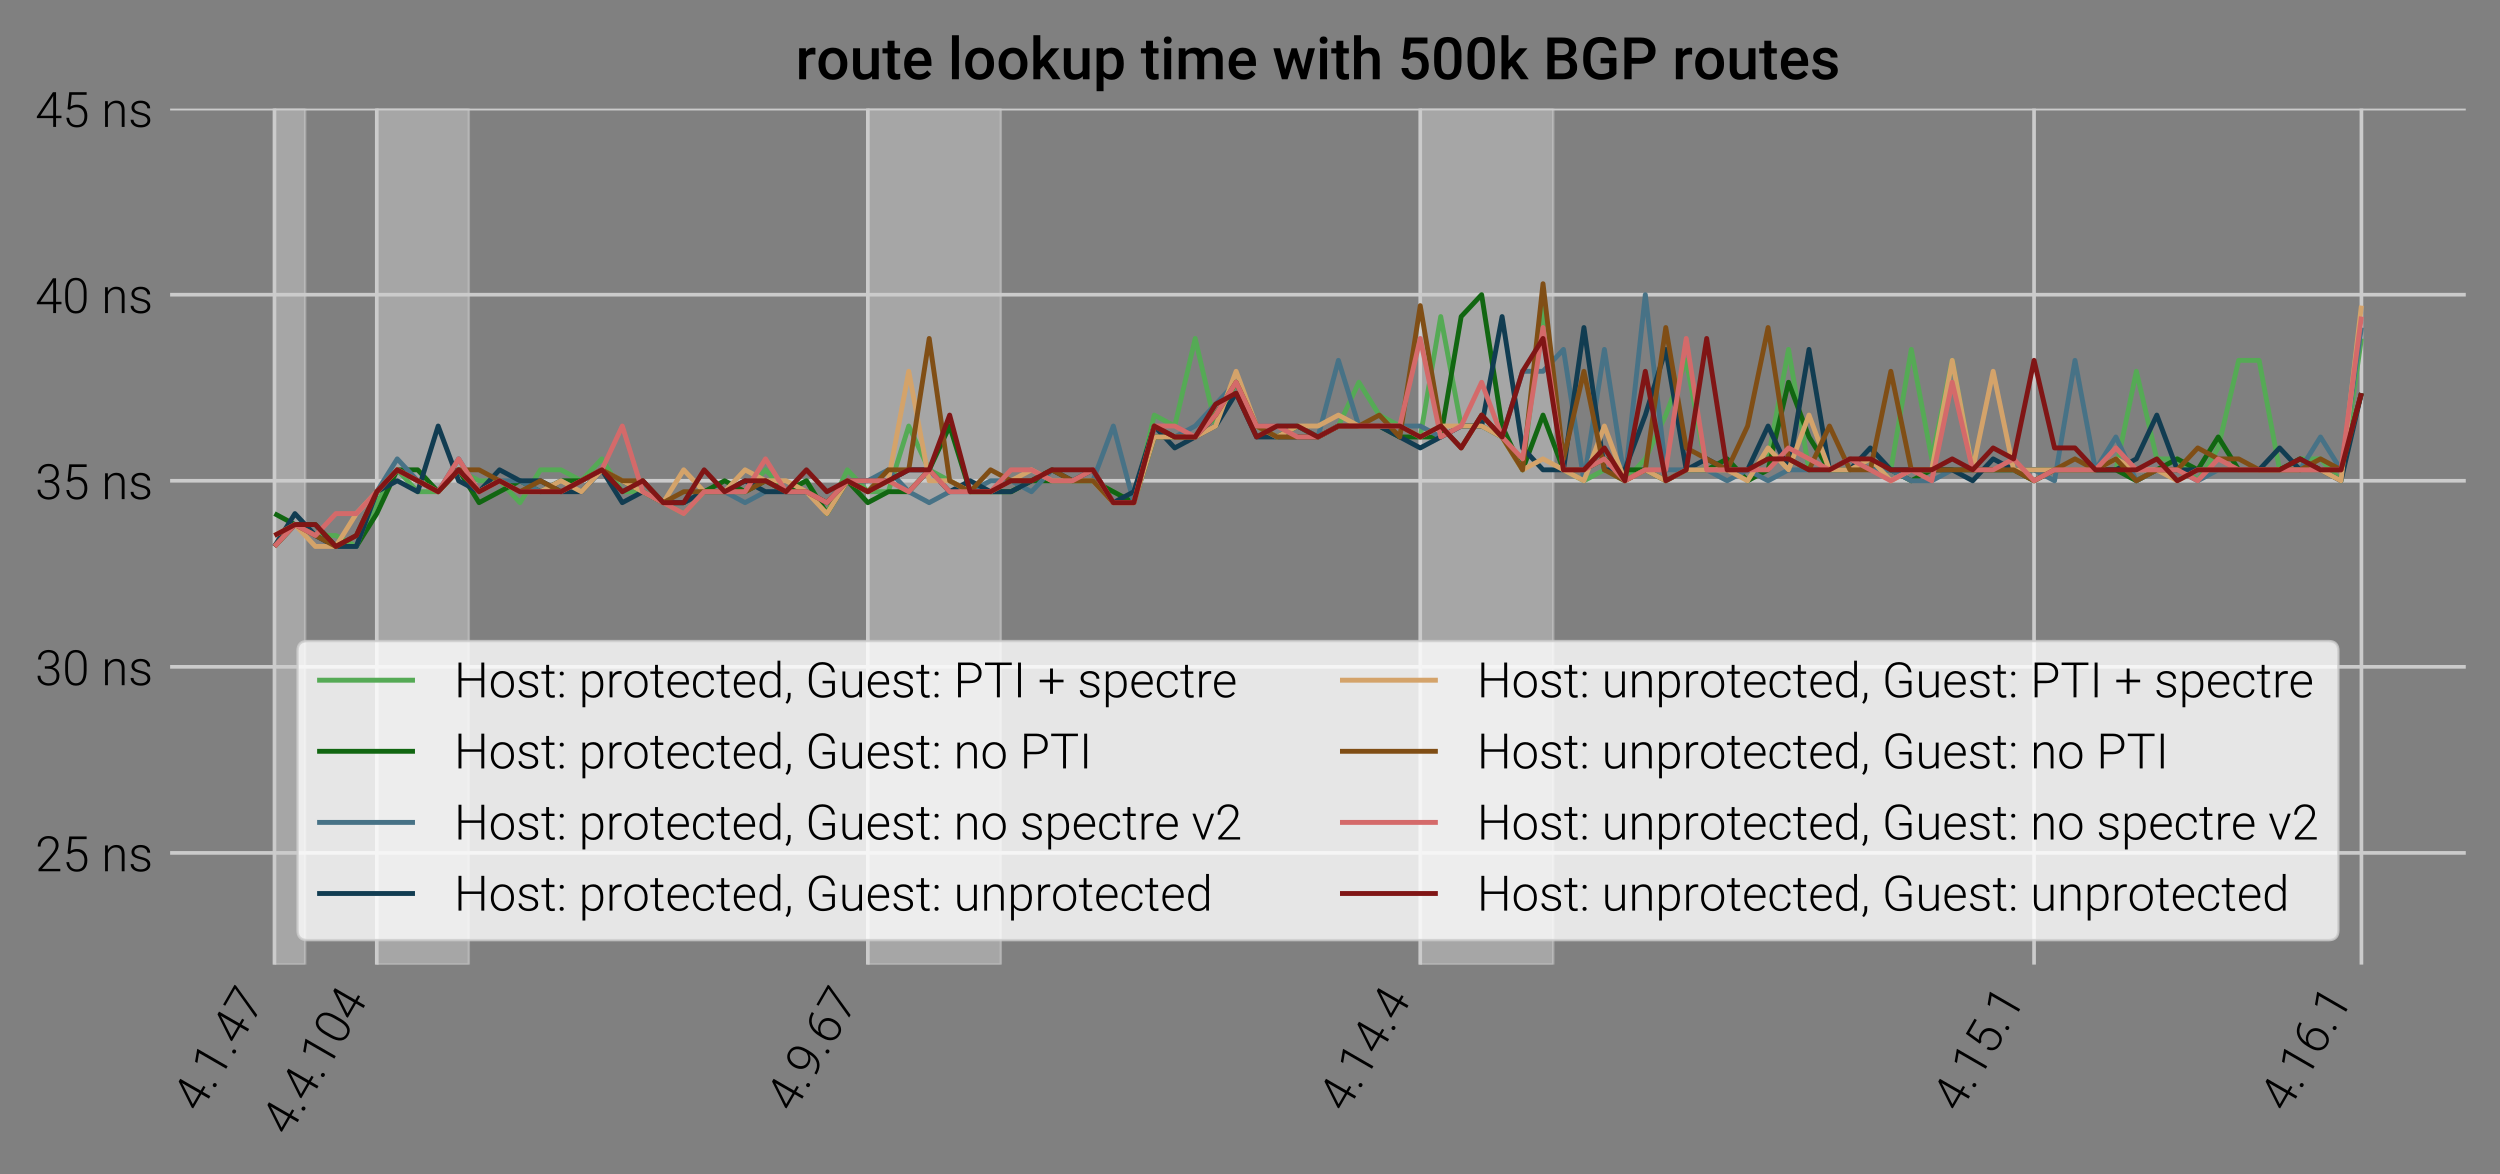 <?xml version="1.0" encoding="utf-8" standalone="no"?>
<!DOCTYPE svg PUBLIC "-//W3C//DTD SVG 1.1//EN"
  "http://www.w3.org/Graphics/SVG/1.1/DTD/svg11.dtd">
<!-- Created with matplotlib (http://matplotlib.org/) -->
<svg height="240pt" version="1.1" viewBox="0 0 511 240" width="511pt" xmlns="http://www.w3.org/2000/svg" xmlns:xlink="http://www.w3.org/1999/xlink">
 <rect x="0" y="0" width="511" height="240" fill="#808080" stroke="none"/>
 <defs>
  <style type="text/css">
*{stroke-linecap:butt;stroke-linejoin:round;}
  </style>
 </defs>
 <g id="figure_1">
  <g id="axes_1">
   <g id="matplotlib.axis_1">
    <g id="xtick_1">
     <g id="line2d_1">
      <path clip-path="url(#p380f5875dd)" d="M 56.102 197.16 
L 56.102 22.2 
" style="fill:none;stroke:#cbcbcb;stroke-width:0.75;"/>
     </g>
     <g id="line2d_2"/>
     <g id="text_1">
      <!-- 4.1.47 -->
      <defs>
       <path d="M 42.578 22.906 
L 53.656 22.906 
L 53.656 17.969 
L 42.578 17.969 
L 42.578 0 
L 36.719 0 
L 36.719 17.969 
L 3.266 17.969 
L 3.266 21.297 
L 36.188 71.094 
L 42.578 71.094 
z
M 10.453 22.906 
L 36.719 22.906 
L 36.719 63.531 
L 34.125 59.031 
z
" id="Roboto-Light-34"/>
       <path d="M 7.078 3.516 
Q 7.078 5.219 8.172 6.422 
Q 9.281 7.625 11.234 7.625 
Q 13.188 7.625 14.312 6.422 
Q 15.438 5.219 15.438 3.516 
Q 15.438 1.812 14.312 0.703 
Q 13.188 -0.391 11.234 -0.391 
Q 9.281 -0.391 8.172 0.703 
Q 7.078 1.812 7.078 3.516 
z
" id="Roboto-Light-2e"/>
       <path d="M 33.891 0 
L 28.031 0 
L 28.031 64.062 
L 8.688 56.891 
L 8.688 62.359 
L 32.906 71.344 
L 33.891 71.344 
z
" id="Roboto-Light-31"/>
       <path d="M 50.484 67.719 
L 20.125 0 
L 14.016 0 
L 44.188 66.109 
L 3.766 66.109 
L 3.766 71.094 
L 50.484 71.094 
z
" id="Roboto-Light-37"/>
      </defs>
      <g transform="translate(40.871 227.744)rotate(-60)scale(0.1 -0.1)">
       <use xlink:href="#Roboto-Light-34"/>
       <use x="55.42" xlink:href="#Roboto-Light-2e"/>
       <use x="79.297" xlink:href="#Roboto-Light-31"/>
       <use x="134.717" xlink:href="#Roboto-Light-2e"/>
       <use x="158.594" xlink:href="#Roboto-Light-34"/>
       <use x="214.014" xlink:href="#Roboto-Light-37"/>
      </g>
     </g>
    </g>
    <g id="xtick_2">
     <g id="line2d_3">
      <path clip-path="url(#p380f5875dd)" d="M 77.013 197.16 
L 77.013 22.2 
" style="fill:none;stroke:#cbcbcb;stroke-width:0.75;"/>
     </g>
     <g id="line2d_4"/>
     <g id="text_2">
      <!-- 4.4.104 -->
      <defs>
       <path d="M 49.562 29.641 
Q 49.562 14.594 44.047 6.797 
Q 38.531 -0.984 27.781 -0.984 
Q 17.234 -0.984 11.609 6.656 
Q 6 14.312 5.859 28.906 
L 5.859 41.656 
Q 5.859 56.641 11.422 64.359 
Q 17 72.078 27.688 72.078 
Q 38.234 72.078 43.797 64.625 
Q 49.359 57.172 49.562 42.672 
z
M 43.703 42.391 
Q 43.703 54.594 39.719 60.844 
Q 35.75 67.094 27.688 67.094 
Q 19.781 67.094 15.766 60.984 
Q 11.766 54.891 11.672 42.969 
L 11.672 29 
Q 11.672 16.844 15.797 10.391 
Q 19.922 3.953 27.781 3.953 
Q 35.594 3.953 39.625 10.25 
Q 43.656 16.547 43.703 28.719 
z
" id="Roboto-Light-30"/>
      </defs>
      <g transform="translate(59.01 232.544)rotate(-60)scale(0.1 -0.1)">
       <use xlink:href="#Roboto-Light-34"/>
       <use x="55.42" xlink:href="#Roboto-Light-2e"/>
       <use x="79.297" xlink:href="#Roboto-Light-34"/>
       <use x="134.717" xlink:href="#Roboto-Light-2e"/>
       <use x="158.594" xlink:href="#Roboto-Light-31"/>
       <use x="214.014" xlink:href="#Roboto-Light-30"/>
       <use x="269.434" xlink:href="#Roboto-Light-34"/>
      </g>
     </g>
    </g>
    <g id="xtick_3">
     <g id="line2d_5">
      <path clip-path="url(#p380f5875dd)" d="M 177.383 197.16 
L 177.383 22.2 
" style="fill:none;stroke:#cbcbcb;stroke-width:0.75;"/>
     </g>
     <g id="line2d_6"/>
     <g id="text_3">
      <!-- 4.9.67 -->
      <defs>
       <path d="M 43.172 32.906 
Q 40.047 28.328 35.406 25.812 
Q 30.766 23.297 25.344 23.297 
Q 19.281 23.297 14.641 26.422 
Q 10.016 29.547 7.469 35.062 
Q 4.938 40.578 4.938 47.125 
Q 4.938 54.156 7.641 59.906 
Q 10.359 65.672 15.203 68.875 
Q 20.062 72.078 26.422 72.078 
Q 37.109 72.078 43.062 64.578 
Q 49.031 57.078 49.031 43.312 
L 49.031 38.031 
Q 49.031 18.797 40.828 9.125 
Q 32.625 -0.531 15.766 -0.531 
L 14.703 -0.531 
L 14.75 4.547 
L 16.797 4.547 
Q 29.547 4.734 36.188 11.766 
Q 42.828 18.797 43.172 32.906 
z
M 26.078 28.328 
Q 31.938 28.328 36.594 31.812 
Q 41.266 35.297 43.219 40.875 
L 43.219 44.234 
Q 43.219 55.078 38.703 61.062 
Q 34.188 67.047 26.516 67.047 
Q 19.578 67.047 15.125 61.453 
Q 10.688 55.859 10.688 47.359 
Q 10.688 39.203 14.953 33.766 
Q 19.234 28.328 26.078 28.328 
z
" id="Roboto-Light-39"/>
       <path d="M 41.156 71.625 
L 41.156 66.5 
L 40.484 66.5 
Q 27.734 66.5 20.406 59 
Q 13.094 51.516 12.312 38.188 
Q 15.234 42.234 19.766 44.453 
Q 24.312 46.688 29.938 46.688 
Q 39.312 46.688 44.844 40.203 
Q 50.391 33.734 50.391 23.297 
Q 50.391 16.359 47.797 10.781 
Q 45.219 5.219 40.375 2.109 
Q 35.547 -0.984 29.344 -0.984 
Q 19.141 -0.984 12.734 6.406 
Q 6.344 13.812 6.344 25.531 
L 6.344 31.391 
Q 6.344 50.484 15.031 60.953 
Q 23.734 71.438 39.703 71.625 
z
M 29 41.656 
Q 23.438 41.656 18.625 38.359 
Q 13.812 35.062 12.203 29.984 
L 12.203 25 
Q 12.203 15.719 16.969 9.859 
Q 21.734 4 29.344 4 
Q 36.188 4 40.406 9.422 
Q 44.625 14.844 44.625 23.094 
Q 44.625 31.5 40.406 36.578 
Q 36.188 41.656 29 41.656 
z
" id="Roboto-Light-36"/>
      </defs>
      <g transform="translate(162.152 227.744)rotate(-60)scale(0.1 -0.1)">
       <use xlink:href="#Roboto-Light-34"/>
       <use x="55.42" xlink:href="#Roboto-Light-2e"/>
       <use x="79.297" xlink:href="#Roboto-Light-39"/>
       <use x="134.717" xlink:href="#Roboto-Light-2e"/>
       <use x="158.594" xlink:href="#Roboto-Light-36"/>
       <use x="214.014" xlink:href="#Roboto-Light-37"/>
      </g>
     </g>
    </g>
    <g id="xtick_4">
     <g id="line2d_7">
      <path clip-path="url(#p380f5875dd)" d="M 290.299 197.16 
L 290.299 22.2 
" style="fill:none;stroke:#cbcbcb;stroke-width:0.75;"/>
     </g>
     <g id="line2d_8"/>
     <g id="text_4">
      <!-- 4.14.4 -->
      <g transform="translate(275.068 227.744)rotate(-60)scale(0.1 -0.1)">
       <use xlink:href="#Roboto-Light-34"/>
       <use x="55.42" xlink:href="#Roboto-Light-2e"/>
       <use x="79.297" xlink:href="#Roboto-Light-31"/>
       <use x="134.717" xlink:href="#Roboto-Light-34"/>
       <use x="190.137" xlink:href="#Roboto-Light-2e"/>
       <use x="214.014" xlink:href="#Roboto-Light-34"/>
      </g>
     </g>
    </g>
    <g id="xtick_5">
     <g id="line2d_9">
      <path clip-path="url(#p380f5875dd)" d="M 415.762 197.16 
L 415.762 22.2 
" style="fill:none;stroke:#cbcbcb;stroke-width:0.75;"/>
     </g>
     <g id="line2d_10"/>
     <g id="text_5">
      <!-- 4.15.1 -->
      <defs>
       <path d="M 10.641 36.422 
L 14.109 71.094 
L 49.656 71.094 
L 49.656 65.672 
L 19.141 65.672 
L 16.656 41.656 
Q 22.359 45.562 30.031 45.562 
Q 39.656 45.562 45.359 39.312 
Q 51.078 33.062 51.078 22.656 
Q 51.078 11.422 45.5 5.219 
Q 39.938 -0.984 29.828 -0.984 
Q 20.562 -0.984 14.797 4.188 
Q 9.031 9.375 8.203 18.703 
L 13.812 18.703 
Q 14.656 11.422 18.75 7.688 
Q 22.859 3.953 29.828 3.953 
Q 37.453 3.953 41.328 8.781 
Q 45.219 13.625 45.219 22.562 
Q 45.219 30.375 40.875 35.297 
Q 36.531 40.234 29 40.234 
Q 24.859 40.234 21.781 39.188 
Q 18.703 38.141 15.281 35.109 
z
" id="Roboto-Light-35"/>
      </defs>
      <g transform="translate(400.531 227.744)rotate(-60)scale(0.1 -0.1)">
       <use xlink:href="#Roboto-Light-34"/>
       <use x="55.42" xlink:href="#Roboto-Light-2e"/>
       <use x="79.297" xlink:href="#Roboto-Light-31"/>
       <use x="134.717" xlink:href="#Roboto-Light-35"/>
       <use x="190.137" xlink:href="#Roboto-Light-2e"/>
       <use x="214.014" xlink:href="#Roboto-Light-31"/>
      </g>
     </g>
    </g>
    <g id="xtick_6">
     <g id="line2d_11">
      <path clip-path="url(#p380f5875dd)" d="M 482.675 197.16 
L 482.675 22.2 
" style="fill:none;stroke:#cbcbcb;stroke-width:0.75;"/>
     </g>
     <g id="line2d_12"/>
     <g id="text_6">
      <!-- 4.16.1 -->
      <g transform="translate(467.444 227.744)rotate(-60)scale(0.1 -0.1)">
       <use xlink:href="#Roboto-Light-34"/>
       <use x="55.42" xlink:href="#Roboto-Light-2e"/>
       <use x="79.297" xlink:href="#Roboto-Light-31"/>
       <use x="134.717" xlink:href="#Roboto-Light-36"/>
       <use x="190.137" xlink:href="#Roboto-Light-2e"/>
       <use x="214.014" xlink:href="#Roboto-Light-31"/>
      </g>
     </g>
    </g>
   </g>
   <g id="matplotlib.axis_2">
    <g id="ytick_1">
     <g id="line2d_13">
      <path clip-path="url(#p380f5875dd)" d="M 34.773 174.339 
L 504.004 174.339 
" style="fill:none;stroke:#cbcbcb;stroke-width:0.75;"/>
     </g>
     <g id="line2d_14"/>
     <g id="text_7">
      <!-- 25 ns -->
      <defs>
       <path d="M 51.219 0 
L 6.688 0 
L 6.688 4.5 
L 31.062 32.125 
Q 37.109 39.109 39.453 43.641 
Q 41.797 48.188 41.797 52.484 
Q 41.797 59.234 37.844 63.156 
Q 33.891 67.094 26.953 67.094 
Q 19.781 67.094 15.359 62.5 
Q 10.938 57.906 10.938 50.594 
L 5.125 50.594 
Q 5.125 56.594 7.828 61.516 
Q 10.547 66.453 15.547 69.266 
Q 20.562 72.078 26.953 72.078 
Q 36.719 72.078 42.203 66.938 
Q 47.703 61.812 47.703 52.984 
Q 47.703 48 44.594 42.094 
Q 41.5 36.188 33.688 27.344 
L 13.875 4.938 
L 51.219 4.938 
z
" id="Roboto-Light-32"/>
       <path id="Roboto-Light-20"/>
       <path d="M 13.188 52.828 
L 13.375 43.797 
Q 16.359 48.688 20.797 51.25 
Q 25.25 53.812 30.609 53.812 
Q 39.109 53.812 43.25 49.016 
Q 47.406 44.234 47.469 34.672 
L 47.469 0 
L 41.656 0 
L 41.656 34.719 
Q 41.609 41.797 38.641 45.266 
Q 35.688 48.734 29.203 48.734 
Q 23.781 48.734 19.609 45.328 
Q 15.438 41.938 13.422 36.188 
L 13.422 0 
L 7.625 0 
L 7.625 52.828 
z
" id="Roboto-Light-6e"/>
       <path d="M 39.266 13.422 
Q 39.266 17.781 35.766 20.406 
Q 32.281 23.047 25.25 24.531 
Q 18.219 26.031 14.328 27.953 
Q 10.453 29.891 8.562 32.672 
Q 6.688 35.453 6.688 39.406 
Q 6.688 45.656 11.906 49.734 
Q 17.141 53.812 25.297 53.812 
Q 34.125 53.812 39.469 49.438 
Q 44.828 45.062 44.828 38.031 
L 38.969 38.031 
Q 38.969 42.672 35.078 45.75 
Q 31.203 48.828 25.297 48.828 
Q 19.531 48.828 16.031 46.266 
Q 12.547 43.703 12.547 39.594 
Q 12.547 35.641 15.453 33.469 
Q 18.359 31.297 26.047 29.484 
Q 33.734 27.688 37.562 25.625 
Q 41.406 23.578 43.266 20.703 
Q 45.125 17.828 45.125 13.719 
Q 45.125 7.031 39.719 3.016 
Q 34.328 -0.984 25.641 -0.984 
Q 16.406 -0.984 10.672 3.484 
Q 4.938 7.953 4.938 14.797 
L 10.797 14.797 
Q 11.141 9.672 15.109 6.812 
Q 19.094 3.953 25.641 3.953 
Q 31.734 3.953 35.5 6.641 
Q 39.266 9.328 39.266 13.422 
z
" id="Roboto-Light-73"/>
      </defs>
      <g transform="translate(7.2 178.089)scale(0.1 -0.1)">
       <use xlink:href="#Roboto-Light-32"/>
       <use x="55.42" xlink:href="#Roboto-Light-35"/>
       <use x="110.84" xlink:href="#Roboto-Light-20"/>
       <use x="135.156" xlink:href="#Roboto-Light-6e"/>
       <use x="190.088" xlink:href="#Roboto-Light-73"/>
      </g>
     </g>
    </g>
    <g id="ytick_2">
     <g id="line2d_15">
      <path clip-path="url(#p380f5875dd)" d="M 34.773 136.304 
L 504.004 136.304 
" style="fill:none;stroke:#cbcbcb;stroke-width:0.75;"/>
     </g>
     <g id="line2d_16"/>
     <g id="text_8">
      <!-- 30 ns -->
      <defs>
       <path d="M 19.672 38.719 
L 25.734 38.719 
Q 30.766 38.719 34.516 40.5 
Q 38.281 42.281 40.25 45.375 
Q 42.234 48.484 42.234 52.547 
Q 42.234 59.375 38.375 63.234 
Q 34.516 67.094 27.297 67.094 
Q 20.453 67.094 16.078 63.062 
Q 11.719 59.031 11.719 52.438 
L 5.859 52.438 
Q 5.859 57.953 8.641 62.516 
Q 11.422 67.094 16.359 69.578 
Q 21.297 72.078 27.297 72.078 
Q 36.969 72.078 42.531 66.797 
Q 48.094 61.531 48.094 52.344 
Q 48.094 47.219 44.844 42.891 
Q 41.609 38.578 35.938 36.422 
Q 42.578 34.578 46 30.047 
Q 49.422 25.531 49.422 19.281 
Q 49.422 10.156 43.453 4.578 
Q 37.5 -0.984 27.547 -0.984 
Q 21.188 -0.984 15.891 1.562 
Q 10.594 4.109 7.688 8.672 
Q 4.781 13.234 4.781 19.281 
L 10.641 19.281 
Q 10.641 12.5 15.375 8.219 
Q 20.125 3.953 27.547 3.953 
Q 35.109 3.953 39.328 7.828 
Q 43.562 11.719 43.562 19.094 
Q 43.562 26.219 38.984 29.969 
Q 34.422 33.734 25.531 33.734 
L 19.672 33.734 
z
" id="Roboto-Light-33"/>
      </defs>
      <g transform="translate(7.2 140.054)scale(0.1 -0.1)">
       <use xlink:href="#Roboto-Light-33"/>
       <use x="55.42" xlink:href="#Roboto-Light-30"/>
       <use x="110.84" xlink:href="#Roboto-Light-20"/>
       <use x="135.156" xlink:href="#Roboto-Light-6e"/>
       <use x="190.088" xlink:href="#Roboto-Light-73"/>
      </g>
     </g>
    </g>
    <g id="ytick_3">
     <g id="line2d_17">
      <path clip-path="url(#p380f5875dd)" d="M 34.773 98.27 
L 504.004 98.27 
" style="fill:none;stroke:#cbcbcb;stroke-width:0.75;"/>
     </g>
     <g id="line2d_18"/>
     <g id="text_9">
      <!-- 35 ns -->
      <g transform="translate(7.2 102.02)scale(0.1 -0.1)">
       <use xlink:href="#Roboto-Light-33"/>
       <use x="55.42" xlink:href="#Roboto-Light-35"/>
       <use x="110.84" xlink:href="#Roboto-Light-20"/>
       <use x="135.156" xlink:href="#Roboto-Light-6e"/>
       <use x="190.088" xlink:href="#Roboto-Light-73"/>
      </g>
     </g>
    </g>
    <g id="ytick_4">
     <g id="line2d_19">
      <path clip-path="url(#p380f5875dd)" d="M 34.773 60.235 
L 504.004 60.235 
" style="fill:none;stroke:#cbcbcb;stroke-width:0.75;"/>
     </g>
     <g id="line2d_20"/>
     <g id="text_10">
      <!-- 40 ns -->
      <g transform="translate(7.2 63.985)scale(0.1 -0.1)">
       <use xlink:href="#Roboto-Light-34"/>
       <use x="55.42" xlink:href="#Roboto-Light-30"/>
       <use x="110.84" xlink:href="#Roboto-Light-20"/>
       <use x="135.156" xlink:href="#Roboto-Light-6e"/>
       <use x="190.088" xlink:href="#Roboto-Light-73"/>
      </g>
     </g>
    </g>
    <g id="ytick_5">
     <g id="line2d_21">
      <path clip-path="url(#p380f5875dd)" d="M 34.773 22.2 
L 504.004 22.2 
" style="fill:none;stroke:#cbcbcb;stroke-width:0.75;"/>
     </g>
     <g id="line2d_22"/>
     <g id="text_11">
      <!-- 45 ns -->
      <g transform="translate(7.2 25.95)scale(0.1 -0.1)">
       <use xlink:href="#Roboto-Light-34"/>
       <use x="55.42" xlink:href="#Roboto-Light-35"/>
       <use x="110.84" xlink:href="#Roboto-Light-20"/>
       <use x="135.156" xlink:href="#Roboto-Light-6e"/>
       <use x="190.088" xlink:href="#Roboto-Light-73"/>
      </g>
     </g>
    </g>
   </g>
   <g id="patch_3">
    <path clip-path="url(#p380f5875dd)" d="M 56.102 197.16 
L 56.102 22.2 
L 62.375 22.2 
L 62.375 197.16 
z
" style="fill:#cccccc;opacity:0.5;stroke:#cccccc;stroke-linejoin:miter;stroke-width:0.5;"/>
   </g>
   <g id="patch_4">
    <path clip-path="url(#p380f5875dd)" d="M 77.013 197.16 
L 77.013 22.2 
L 95.832 22.2 
L 95.832 197.16 
z
" style="fill:#cccccc;opacity:0.5;stroke:#cccccc;stroke-linejoin:miter;stroke-width:0.5;"/>
   </g>
   <g id="patch_5">
    <path clip-path="url(#p380f5875dd)" d="M 177.383 197.16 
L 177.383 22.2 
L 204.566 22.2 
L 204.566 197.16 
z
" style="fill:#cccccc;opacity:0.5;stroke:#cccccc;stroke-linejoin:miter;stroke-width:0.5;"/>
   </g>
   <g id="patch_6">
    <path clip-path="url(#p380f5875dd)" d="M 290.299 197.16 
L 290.299 22.2 
L 317.483 22.2 
L 317.483 197.16 
z
" style="fill:#cccccc;opacity:0.5;stroke:#cccccc;stroke-linejoin:miter;stroke-width:0.5;"/>
   </g>
   <g id="line2d_23">
    <path clip-path="url(#p380f5875dd)" d="M 56.102 111.694 
L 60.284 107.219 
L 64.466 109.456 
L 68.648 109.456 
L 72.83 111.694 
L 77.013 102.744 
L 81.195 96.032 
L 85.377 100.507 
L 89.559 100.507 
L 93.741 96.032 
L 97.923 98.27 
L 102.105 98.27 
L 106.287 102.744 
L 110.469 96.032 
L 114.651 96.032 
L 118.833 98.27 
L 123.016 93.795 
L 127.198 100.507 
L 131.38 100.507 
L 135.562 102.744 
L 139.744 104.982 
L 143.926 100.507 
L 148.108 100.507 
L 152.29 100.507 
L 156.472 96.032 
L 160.654 100.507 
L 164.836 98.27 
L 169.019 104.982 
L 173.201 96.032 
L 177.383 100.507 
L 181.565 100.507 
L 185.747 87.083 
L 189.929 96.032 
L 194.111 98.27 
L 198.293 100.507 
L 202.475 100.507 
L 206.657 100.507 
L 210.839 98.27 
L 215.022 96.032 
L 219.204 98.27 
L 223.386 98.27 
L 227.568 100.507 
L 231.75 102.744 
L 235.932 84.846 
L 240.114 87.083 
L 244.296 69.184 
L 248.478 87.083 
L 252.66 78.134 
L 256.842 87.083 
L 261.025 89.32 
L 265.207 87.083 
L 269.389 89.32 
L 273.571 87.083 
L 277.753 78.134 
L 281.935 84.846 
L 286.117 87.083 
L 290.299 89.32 
L 294.481 64.709 
L 298.663 87.083 
L 302.845 87.083 
L 307.028 89.32 
L 311.21 96.032 
L 315.392 62.472 
L 319.574 96.032 
L 323.756 98.27 
L 327.938 96.032 
L 332.12 98.27 
L 336.302 93.795 
L 340.484 84.846 
L 344.666 73.659 
L 348.848 96.032 
L 353.031 96.032 
L 357.213 96.032 
L 361.395 93.795 
L 365.577 71.421 
L 369.759 96.032 
L 373.941 96.032 
L 378.123 96.032 
L 382.305 93.795 
L 386.487 96.032 
L 390.669 71.421 
L 394.851 93.795 
L 399.034 73.659 
L 403.216 96.032 
L 407.398 96.032 
L 411.58 96.032 
L 415.762 96.032 
L 419.944 96.032 
L 424.126 96.032 
L 428.308 96.032 
L 432.49 96.032 
L 436.672 75.896 
L 440.854 93.795 
L 445.037 93.795 
L 449.219 98.27 
L 453.401 91.558 
L 457.583 73.659 
L 461.765 73.659 
L 465.947 96.032 
L 470.129 93.795 
L 474.311 93.795 
L 478.493 98.27 
L 482.675 69.184 
" style="fill:none;stroke:#55aa55;"/>
   </g>
   <g id="line2d_24">
    <path clip-path="url(#p380f5875dd)" d="M 56.102 104.982 
L 60.284 107.219 
L 64.466 107.219 
L 68.648 111.694 
L 72.83 111.694 
L 77.013 104.982 
L 81.195 96.032 
L 85.377 96.032 
L 89.559 100.507 
L 93.741 96.032 
L 97.923 102.744 
L 102.105 100.507 
L 106.287 98.27 
L 110.469 100.507 
L 114.651 98.27 
L 118.833 98.27 
L 123.016 96.032 
L 127.198 98.27 
L 131.38 100.507 
L 135.562 102.744 
L 139.744 102.744 
L 143.926 100.507 
L 148.108 98.27 
L 152.29 100.507 
L 156.472 98.27 
L 160.654 100.507 
L 164.836 98.27 
L 169.019 104.982 
L 173.201 98.27 
L 177.383 102.744 
L 181.565 100.507 
L 185.747 100.507 
L 189.929 96.032 
L 194.111 87.083 
L 198.293 100.507 
L 202.475 100.507 
L 206.657 100.507 
L 210.839 98.27 
L 215.022 98.27 
L 219.204 98.27 
L 223.386 98.27 
L 227.568 100.507 
L 231.75 102.744 
L 235.932 89.32 
L 240.114 89.32 
L 244.296 89.32 
L 248.478 84.846 
L 252.66 78.134 
L 256.842 87.083 
L 261.025 89.32 
L 265.207 87.083 
L 269.389 89.32 
L 273.571 87.083 
L 277.753 87.083 
L 281.935 87.083 
L 286.117 89.32 
L 290.299 89.32 
L 294.481 89.32 
L 298.663 64.709 
L 302.845 60.235 
L 307.028 87.083 
L 311.21 96.032 
L 315.392 84.846 
L 319.574 96.032 
L 323.756 96.032 
L 327.938 93.795 
L 332.12 96.032 
L 336.302 96.032 
L 340.484 98.27 
L 344.666 96.032 
L 348.848 96.032 
L 353.031 93.795 
L 357.213 98.27 
L 361.395 96.032 
L 365.577 78.134 
L 369.759 89.32 
L 373.941 96.032 
L 378.123 93.795 
L 382.305 96.032 
L 386.487 96.032 
L 390.669 98.27 
L 394.851 96.032 
L 399.034 96.032 
L 403.216 96.032 
L 407.398 96.032 
L 411.58 96.032 
L 415.762 98.27 
L 419.944 96.032 
L 424.126 96.032 
L 428.308 96.032 
L 432.49 96.032 
L 436.672 98.27 
L 440.854 96.032 
L 445.037 93.795 
L 449.219 96.032 
L 453.401 89.32 
L 457.583 96.032 
L 461.765 96.032 
L 465.947 96.032 
L 470.129 93.795 
L 474.311 96.032 
L 478.493 96.032 
L 482.675 80.371 
" style="fill:none;stroke:#116611;"/>
   </g>
   <g id="line2d_25">
    <path clip-path="url(#p380f5875dd)" d="M 56.102 111.694 
L 60.284 107.219 
L 64.466 109.456 
L 68.648 111.694 
L 72.83 111.694 
L 77.013 100.507 
L 81.195 93.795 
L 85.377 98.27 
L 89.559 100.507 
L 93.741 93.795 
L 97.923 100.507 
L 102.105 98.27 
L 106.287 98.27 
L 110.469 100.507 
L 114.651 98.27 
L 118.833 100.507 
L 123.016 96.032 
L 127.198 100.507 
L 131.38 98.27 
L 135.562 102.744 
L 139.744 102.744 
L 143.926 100.507 
L 148.108 100.507 
L 152.29 102.744 
L 156.472 100.507 
L 160.654 100.507 
L 164.836 100.507 
L 169.019 102.744 
L 173.201 98.27 
L 177.383 98.27 
L 181.565 96.032 
L 185.747 100.507 
L 189.929 102.744 
L 194.111 100.507 
L 198.293 100.507 
L 202.475 98.27 
L 206.657 98.27 
L 210.839 100.507 
L 215.022 96.032 
L 219.204 98.27 
L 223.386 98.27 
L 227.568 87.083 
L 231.75 102.744 
L 235.932 87.083 
L 240.114 89.32 
L 244.296 87.083 
L 248.478 82.608 
L 252.66 78.134 
L 256.842 87.083 
L 261.025 87.083 
L 265.207 87.083 
L 269.389 89.32 
L 273.571 73.659 
L 277.753 87.083 
L 281.935 87.083 
L 286.117 87.083 
L 290.299 87.083 
L 294.481 89.32 
L 298.663 87.083 
L 302.845 87.083 
L 307.028 89.32 
L 311.21 75.896 
L 315.392 75.896 
L 319.574 71.421 
L 323.756 98.27 
L 327.938 71.421 
L 332.12 98.27 
L 336.302 60.235 
L 340.484 96.032 
L 344.666 96.032 
L 348.848 96.032 
L 353.031 98.27 
L 357.213 96.032 
L 361.395 98.27 
L 365.577 96.032 
L 369.759 96.032 
L 373.941 96.032 
L 378.123 93.795 
L 382.305 96.032 
L 386.487 96.032 
L 390.669 98.27 
L 394.851 98.27 
L 399.034 96.032 
L 403.216 96.032 
L 407.398 96.032 
L 411.58 96.032 
L 415.762 96.032 
L 419.944 98.27 
L 424.126 73.659 
L 428.308 96.032 
L 432.49 89.32 
L 436.672 98.27 
L 440.854 96.032 
L 445.037 96.032 
L 449.219 98.27 
L 453.401 96.032 
L 457.583 96.032 
L 461.765 96.032 
L 465.947 96.032 
L 470.129 96.032 
L 474.311 89.32 
L 478.493 96.032 
L 482.675 66.947 
" style="fill:none;stroke:#477286;"/>
   </g>
   <g id="line2d_26">
    <path clip-path="url(#p380f5875dd)" d="M 56.102 111.694 
L 60.284 104.982 
L 64.466 109.456 
L 68.648 111.694 
L 72.83 111.694 
L 77.013 100.507 
L 81.195 98.27 
L 85.377 100.507 
L 89.559 87.083 
L 93.741 98.27 
L 97.923 100.507 
L 102.105 96.032 
L 106.287 98.27 
L 110.469 98.27 
L 114.651 100.507 
L 118.833 100.507 
L 123.016 96.032 
L 127.198 102.744 
L 131.38 100.507 
L 135.562 102.744 
L 139.744 102.744 
L 143.926 100.507 
L 148.108 100.507 
L 152.29 98.27 
L 156.472 100.507 
L 160.654 100.507 
L 164.836 100.507 
L 169.019 102.744 
L 173.201 98.27 
L 177.383 98.27 
L 181.565 98.27 
L 185.747 96.032 
L 189.929 96.032 
L 194.111 100.507 
L 198.293 98.27 
L 202.475 100.507 
L 206.657 100.507 
L 210.839 98.27 
L 215.022 96.032 
L 219.204 98.27 
L 223.386 96.032 
L 227.568 102.744 
L 231.75 100.507 
L 235.932 87.083 
L 240.114 91.558 
L 244.296 89.32 
L 248.478 87.083 
L 252.66 80.371 
L 256.842 89.32 
L 261.025 89.32 
L 265.207 89.32 
L 269.389 89.32 
L 273.571 87.083 
L 277.753 87.083 
L 281.935 87.083 
L 286.117 89.32 
L 290.299 91.558 
L 294.481 89.32 
L 298.663 87.083 
L 302.845 87.083 
L 307.028 64.709 
L 311.21 91.558 
L 315.392 96.032 
L 319.574 96.032 
L 323.756 66.947 
L 327.938 96.032 
L 332.12 96.032 
L 336.302 84.846 
L 340.484 71.421 
L 344.666 96.032 
L 348.848 93.795 
L 353.031 96.032 
L 357.213 96.032 
L 361.395 87.083 
L 365.577 96.032 
L 369.759 71.421 
L 373.941 96.032 
L 378.123 96.032 
L 382.305 91.558 
L 386.487 96.032 
L 390.669 96.032 
L 394.851 96.032 
L 399.034 96.032 
L 403.216 98.27 
L 407.398 93.795 
L 411.58 96.032 
L 415.762 96.032 
L 419.944 96.032 
L 424.126 96.032 
L 428.308 96.032 
L 432.49 96.032 
L 436.672 93.795 
L 440.854 84.846 
L 445.037 96.032 
L 449.219 96.032 
L 453.401 96.032 
L 457.583 96.032 
L 461.765 96.032 
L 465.947 91.558 
L 470.129 96.032 
L 474.311 96.032 
L 478.493 98.27 
L 482.675 80.371 
" style="fill:none;stroke:#113c51;"/>
   </g>
   <g id="line2d_27">
    <path clip-path="url(#p380f5875dd)" d="M 56.102 109.456 
L 60.284 107.219 
L 64.466 111.694 
L 68.648 111.694 
L 72.83 104.982 
L 77.013 100.507 
L 81.195 96.032 
L 85.377 98.27 
L 89.559 100.507 
L 93.741 96.032 
L 97.923 100.507 
L 102.105 98.27 
L 106.287 100.507 
L 110.469 100.507 
L 114.651 98.27 
L 118.833 100.507 
L 123.016 96.032 
L 127.198 98.27 
L 131.38 100.507 
L 135.562 102.744 
L 139.744 96.032 
L 143.926 100.507 
L 148.108 100.507 
L 152.29 96.032 
L 156.472 98.27 
L 160.654 98.27 
L 164.836 100.507 
L 169.019 104.982 
L 173.201 98.27 
L 177.383 100.507 
L 181.565 98.27 
L 185.747 75.896 
L 189.929 98.27 
L 194.111 98.27 
L 198.293 100.507 
L 202.475 100.507 
L 206.657 98.27 
L 210.839 96.032 
L 215.022 98.27 
L 219.204 98.27 
L 223.386 98.27 
L 227.568 102.744 
L 231.75 102.744 
L 235.932 89.32 
L 240.114 89.32 
L 244.296 89.32 
L 248.478 87.083 
L 252.66 75.896 
L 256.842 87.083 
L 261.025 89.32 
L 265.207 87.083 
L 269.389 87.083 
L 273.571 84.846 
L 277.753 87.083 
L 281.935 87.083 
L 286.117 87.083 
L 290.299 89.32 
L 294.481 87.083 
L 298.663 87.083 
L 302.845 87.083 
L 307.028 89.32 
L 311.21 96.032 
L 315.392 93.795 
L 319.574 96.032 
L 323.756 98.27 
L 327.938 87.083 
L 332.12 98.27 
L 336.302 96.032 
L 340.484 98.27 
L 344.666 96.032 
L 348.848 96.032 
L 353.031 96.032 
L 357.213 98.27 
L 361.395 91.558 
L 365.577 96.032 
L 369.759 84.846 
L 373.941 96.032 
L 378.123 96.032 
L 382.305 93.795 
L 386.487 98.27 
L 390.669 96.032 
L 394.851 96.032 
L 399.034 73.659 
L 403.216 96.032 
L 407.398 75.896 
L 411.58 96.032 
L 415.762 96.032 
L 419.944 96.032 
L 424.126 96.032 
L 428.308 96.032 
L 432.49 93.795 
L 436.672 96.032 
L 440.854 96.032 
L 445.037 98.27 
L 449.219 96.032 
L 453.401 96.032 
L 457.583 96.032 
L 461.765 96.032 
L 465.947 96.032 
L 470.129 96.032 
L 474.311 96.032 
L 478.493 98.27 
L 482.675 62.472 
" style="fill:none;stroke:#d4a36a;"/>
   </g>
   <g id="line2d_28">
    <path clip-path="url(#p380f5875dd)" d="M 56.102 111.694 
L 60.284 107.219 
L 64.466 109.456 
L 68.648 111.694 
L 72.83 109.456 
L 77.013 100.507 
L 81.195 96.032 
L 85.377 98.27 
L 89.559 100.507 
L 93.741 96.032 
L 97.923 96.032 
L 102.105 98.27 
L 106.287 100.507 
L 110.469 98.27 
L 114.651 100.507 
L 118.833 98.27 
L 123.016 96.032 
L 127.198 98.27 
L 131.38 98.27 
L 135.562 102.744 
L 139.744 100.507 
L 143.926 100.507 
L 148.108 100.507 
L 152.29 100.507 
L 156.472 98.27 
L 160.654 100.507 
L 164.836 100.507 
L 169.019 102.744 
L 173.201 98.27 
L 177.383 100.507 
L 181.565 96.032 
L 185.747 96.032 
L 189.929 69.184 
L 194.111 98.27 
L 198.293 100.507 
L 202.475 96.032 
L 206.657 98.27 
L 210.839 98.27 
L 215.022 96.032 
L 219.204 98.27 
L 223.386 98.27 
L 227.568 102.744 
L 231.75 102.744 
L 235.932 87.083 
L 240.114 89.32 
L 244.296 89.32 
L 248.478 84.846 
L 252.66 78.134 
L 256.842 87.083 
L 261.025 89.32 
L 265.207 89.32 
L 269.389 89.32 
L 273.571 87.083 
L 277.753 87.083 
L 281.935 84.846 
L 286.117 89.32 
L 290.299 62.472 
L 294.481 87.083 
L 298.663 91.558 
L 302.845 84.846 
L 307.028 89.32 
L 311.21 96.032 
L 315.392 57.997 
L 319.574 93.795 
L 323.756 75.896 
L 327.938 96.032 
L 332.12 98.27 
L 336.302 96.032 
L 340.484 66.947 
L 344.666 91.558 
L 348.848 93.795 
L 353.031 96.032 
L 357.213 87.083 
L 361.395 66.947 
L 365.577 93.795 
L 369.759 96.032 
L 373.941 87.083 
L 378.123 96.032 
L 382.305 96.032 
L 386.487 75.896 
L 390.669 96.032 
L 394.851 96.032 
L 399.034 96.032 
L 403.216 96.032 
L 407.398 96.032 
L 411.58 96.032 
L 415.762 98.27 
L 419.944 96.032 
L 424.126 93.795 
L 428.308 96.032 
L 432.49 93.795 
L 436.672 98.27 
L 440.854 96.032 
L 445.037 96.032 
L 449.219 91.558 
L 453.401 93.795 
L 457.583 93.795 
L 461.765 96.032 
L 465.947 96.032 
L 470.129 96.032 
L 474.311 93.795 
L 478.493 96.032 
L 482.675 80.371 
" style="fill:none;stroke:#804e15;"/>
   </g>
   <g id="line2d_29">
    <path clip-path="url(#p380f5875dd)" d="M 56.102 111.694 
L 60.284 107.219 
L 64.466 109.456 
L 68.648 104.982 
L 72.83 104.982 
L 77.013 100.507 
L 81.195 96.032 
L 85.377 98.27 
L 89.559 100.507 
L 93.741 93.795 
L 97.923 100.507 
L 102.105 98.27 
L 106.287 100.507 
L 110.469 100.507 
L 114.651 100.507 
L 118.833 98.27 
L 123.016 96.032 
L 127.198 87.083 
L 131.38 100.507 
L 135.562 102.744 
L 139.744 104.982 
L 143.926 100.507 
L 148.108 100.507 
L 152.29 100.507 
L 156.472 93.795 
L 160.654 100.507 
L 164.836 100.507 
L 169.019 102.744 
L 173.201 98.27 
L 177.383 98.27 
L 181.565 98.27 
L 185.747 100.507 
L 189.929 96.032 
L 194.111 100.507 
L 198.293 100.507 
L 202.475 100.507 
L 206.657 96.032 
L 210.839 96.032 
L 215.022 98.27 
L 219.204 98.27 
L 223.386 96.032 
L 227.568 102.744 
L 231.75 102.744 
L 235.932 87.083 
L 240.114 87.083 
L 244.296 89.32 
L 248.478 84.846 
L 252.66 78.134 
L 256.842 87.083 
L 261.025 87.083 
L 265.207 89.32 
L 269.389 89.32 
L 273.571 87.083 
L 277.753 87.083 
L 281.935 87.083 
L 286.117 87.083 
L 290.299 69.184 
L 294.481 89.32 
L 298.663 87.083 
L 302.845 78.134 
L 307.028 89.32 
L 311.21 93.795 
L 315.392 66.947 
L 319.574 96.032 
L 323.756 96.032 
L 327.938 93.795 
L 332.12 98.27 
L 336.302 96.032 
L 340.484 96.032 
L 344.666 69.184 
L 348.848 96.032 
L 353.031 96.032 
L 357.213 96.032 
L 361.395 96.032 
L 365.577 91.558 
L 369.759 93.795 
L 373.941 96.032 
L 378.123 93.795 
L 382.305 96.032 
L 386.487 98.27 
L 390.669 96.032 
L 394.851 98.27 
L 399.034 78.134 
L 403.216 96.032 
L 407.398 96.032 
L 411.58 93.795 
L 415.762 98.27 
L 419.944 96.032 
L 424.126 96.032 
L 428.308 96.032 
L 432.49 91.558 
L 436.672 96.032 
L 440.854 96.032 
L 445.037 96.032 
L 449.219 98.27 
L 453.401 93.795 
L 457.583 96.032 
L 461.765 96.032 
L 465.947 96.032 
L 470.129 96.032 
L 474.311 96.032 
L 478.493 96.032 
L 482.675 64.709 
" style="fill:none;stroke:#d46a6a;"/>
   </g>
   <g id="line2d_30">
    <path clip-path="url(#p380f5875dd)" d="M 56.102 109.456 
L 60.284 107.219 
L 64.466 107.219 
L 68.648 111.694 
L 72.83 109.456 
L 77.013 100.507 
L 81.195 96.032 
L 85.377 98.27 
L 89.559 100.507 
L 93.741 96.032 
L 97.923 100.507 
L 102.105 98.27 
L 106.287 100.507 
L 110.469 100.507 
L 114.651 100.507 
L 118.833 98.27 
L 123.016 96.032 
L 127.198 100.507 
L 131.38 98.27 
L 135.562 102.744 
L 139.744 102.744 
L 143.926 96.032 
L 148.108 100.507 
L 152.29 98.27 
L 156.472 98.27 
L 160.654 100.507 
L 164.836 96.032 
L 169.019 100.507 
L 173.201 98.27 
L 177.383 100.507 
L 181.565 98.27 
L 185.747 96.032 
L 189.929 96.032 
L 194.111 84.846 
L 198.293 100.507 
L 202.475 100.507 
L 206.657 98.27 
L 210.839 98.27 
L 215.022 96.032 
L 219.204 96.032 
L 223.386 96.032 
L 227.568 102.744 
L 231.75 102.744 
L 235.932 87.083 
L 240.114 89.32 
L 244.296 89.32 
L 248.478 82.608 
L 252.66 80.371 
L 256.842 89.32 
L 261.025 87.083 
L 265.207 87.083 
L 269.389 89.32 
L 273.571 87.083 
L 277.753 87.083 
L 281.935 87.083 
L 286.117 87.083 
L 290.299 89.32 
L 294.481 87.083 
L 298.663 91.558 
L 302.845 84.846 
L 307.028 89.32 
L 311.21 75.896 
L 315.392 69.184 
L 319.574 96.032 
L 323.756 96.032 
L 327.938 91.558 
L 332.12 98.27 
L 336.302 75.896 
L 340.484 98.27 
L 344.666 96.032 
L 348.848 69.184 
L 353.031 96.032 
L 357.213 96.032 
L 361.395 93.795 
L 365.577 93.795 
L 369.759 96.032 
L 373.941 96.032 
L 378.123 93.795 
L 382.305 93.795 
L 386.487 96.032 
L 390.669 96.032 
L 394.851 96.032 
L 399.034 93.795 
L 403.216 96.032 
L 407.398 91.558 
L 411.58 93.795 
L 415.762 73.659 
L 419.944 91.558 
L 424.126 91.558 
L 428.308 96.032 
L 432.49 96.032 
L 436.672 96.032 
L 440.854 93.795 
L 445.037 98.27 
L 449.219 96.032 
L 453.401 96.032 
L 457.583 96.032 
L 461.765 96.032 
L 465.947 96.032 
L 470.129 93.795 
L 474.311 96.032 
L 478.493 96.032 
L 482.675 80.371 
" style="fill:none;stroke:#801515;"/>
   </g>
   <g id="patch_7">
    <path d="M 34.773 197.16 
L 34.773 22.2 
" style="fill:none;"/>
   </g>
   <g id="patch_8">
    <path d="M 504.004 197.16 
L 504.004 22.2 
" style="fill:none;"/>
   </g>
   <g id="patch_9">
    <path d="M 34.773 197.16 
L 504.004 197.16 
" style="fill:none;"/>
   </g>
   <g id="patch_10">
    <path d="M 34.773 22.2 
L 504.004 22.2 
" style="fill:none;"/>
   </g>
   <g id="text_12">
    <!-- route lookup time with 500k BGP routes -->
    <defs>
     <path d="M 33.734 42 
Q 31.391 42.391 28.906 42.391 
Q 20.75 42.391 17.922 36.141 
L 17.922 0 
L 6.062 0 
L 6.062 52.828 
L 17.391 52.828 
L 17.672 46.922 
Q 21.969 53.812 29.594 53.812 
Q 32.125 53.812 33.797 53.125 
z
" id="Roboto-Medium-72"/>
     <path d="M 3.859 26.906 
Q 3.859 34.672 6.938 40.891 
Q 10.016 47.125 15.578 50.469 
Q 21.141 53.812 28.375 53.812 
Q 39.062 53.812 45.719 46.922 
Q 52.391 40.047 52.938 28.656 
L 52.984 25.875 
Q 52.984 18.062 49.969 11.906 
Q 46.969 5.766 41.375 2.391 
Q 35.797 -0.984 28.469 -0.984 
Q 17.281 -0.984 10.562 6.469 
Q 3.859 13.922 3.859 26.312 
z
M 15.719 25.875 
Q 15.719 17.719 19.094 13.109 
Q 22.469 8.5 28.469 8.5 
Q 34.469 8.5 37.812 13.188 
Q 41.156 17.875 41.156 26.906 
Q 41.156 34.906 37.719 39.594 
Q 34.281 44.281 28.375 44.281 
Q 22.562 44.281 19.141 39.672 
Q 15.719 35.062 15.719 25.875 
z
" id="Roboto-Medium-6f"/>
     <path d="M 38.094 5.172 
Q 32.859 -0.984 23.25 -0.984 
Q 14.656 -0.984 10.234 4.047 
Q 5.812 9.078 5.812 18.609 
L 5.812 52.828 
L 17.672 52.828 
L 17.672 18.75 
Q 17.672 8.688 26.031 8.688 
Q 34.672 8.688 37.703 14.891 
L 37.703 52.828 
L 49.562 52.828 
L 49.562 0 
L 38.375 0 
z
" id="Roboto-Medium-75"/>
     <path d="M 20.953 65.672 
L 20.953 52.828 
L 30.281 52.828 
L 30.281 44.047 
L 20.953 44.047 
L 20.953 14.547 
Q 20.953 11.531 22.141 10.188 
Q 23.344 8.844 26.422 8.844 
Q 28.469 8.844 30.562 9.328 
L 30.562 0.141 
Q 26.516 -0.984 22.75 -0.984 
Q 9.078 -0.984 9.078 14.109 
L 9.078 44.047 
L 0.391 44.047 
L 0.391 52.828 
L 9.078 52.828 
L 9.078 65.672 
z
" id="Roboto-Medium-74"/>
     <path d="M 29.344 -0.984 
Q 18.062 -0.984 11.047 6.125 
Q 4.047 13.234 4.047 25.047 
L 4.047 26.516 
Q 4.047 34.422 7.094 40.641 
Q 10.156 46.875 15.672 50.344 
Q 21.188 53.812 27.984 53.812 
Q 38.766 53.812 44.641 46.922 
Q 50.531 40.047 50.531 27.438 
L 50.531 22.656 
L 16.016 22.656 
Q 16.547 16.109 20.375 12.297 
Q 24.219 8.5 30.031 8.5 
Q 38.188 8.5 43.312 15.094 
L 49.703 8.984 
Q 46.531 4.25 41.234 1.625 
Q 35.938 -0.984 29.344 -0.984 
z
M 27.938 44.281 
Q 23.047 44.281 20.047 40.859 
Q 17.047 37.453 16.219 31.344 
L 38.812 31.344 
L 38.812 32.234 
Q 38.422 38.188 35.641 41.234 
Q 32.859 44.281 27.938 44.281 
z
" id="Roboto-Medium-65"/>
     <path id="Roboto-Medium-20"/>
     <path d="M 18.703 0 
L 6.844 0 
L 6.844 75 
L 18.703 75 
z
" id="Roboto-Medium-6c"/>
     <path d="M 23.25 22.656 
L 17.969 17.234 
L 17.969 0 
L 6.109 0 
L 6.109 75 
L 17.969 75 
L 17.969 31.734 
L 21.688 36.375 
L 36.281 52.828 
L 50.531 52.828 
L 30.906 30.812 
L 52.641 0 
L 38.922 0 
z
" id="Roboto-Medium-6b"/>
     <path d="M 52.344 25.875 
Q 52.344 13.625 46.781 6.312 
Q 41.219 -0.984 31.844 -0.984 
Q 23.141 -0.984 17.922 4.734 
L 17.922 -20.312 
L 6.062 -20.312 
L 6.062 52.828 
L 17 52.828 
L 17.484 47.469 
Q 22.703 53.812 31.688 53.812 
Q 41.359 53.812 46.844 46.609 
Q 52.344 39.406 52.344 26.609 
z
M 40.531 26.906 
Q 40.531 34.812 37.375 39.453 
Q 34.234 44.094 28.375 44.094 
Q 21.094 44.094 17.922 38.094 
L 17.922 14.656 
Q 21.141 8.5 28.469 8.5 
Q 34.125 8.5 37.328 13.062 
Q 40.531 17.625 40.531 26.906 
z
" id="Roboto-Medium-70"/>
     <path d="M 18.703 0 
L 6.844 0 
L 6.844 52.828 
L 18.703 52.828 
z
M 6.109 66.547 
Q 6.109 69.281 7.844 71.094 
Q 9.578 72.906 12.797 72.906 
Q 16.016 72.906 17.766 71.094 
Q 19.531 69.281 19.531 66.547 
Q 19.531 63.875 17.766 62.078 
Q 16.016 60.297 12.797 60.297 
Q 9.578 60.297 7.844 62.078 
Q 6.109 63.875 6.109 66.547 
z
" id="Roboto-Medium-69"/>
     <path d="M 17.234 52.828 
L 17.578 47.312 
Q 23.141 53.812 32.812 53.812 
Q 43.406 53.812 47.312 45.703 
Q 53.078 53.812 63.531 53.812 
Q 72.266 53.812 76.531 48.969 
Q 80.812 44.141 80.906 34.719 
L 80.906 0 
L 69.047 0 
L 69.047 34.375 
Q 69.047 39.406 66.844 41.75 
Q 64.656 44.094 59.578 44.094 
Q 55.516 44.094 52.953 41.922 
Q 50.391 39.75 49.359 36.234 
L 49.422 0 
L 37.547 0 
L 37.547 34.766 
Q 37.312 44.094 28.031 44.094 
Q 20.906 44.094 17.922 38.281 
L 17.922 0 
L 6.062 0 
L 6.062 52.828 
z
" id="Roboto-Medium-6d"/>
     <path d="M 52.484 16.359 
L 60.891 52.828 
L 72.469 52.828 
L 58.062 0 
L 48.297 0 
L 36.969 36.281 
L 25.828 0 
L 16.062 0 
L 1.609 52.828 
L 13.188 52.828 
L 21.734 16.75 
L 32.562 52.828 
L 41.5 52.828 
z
" id="Roboto-Medium-77"/>
     <path d="M 17.781 47.078 
Q 23.578 53.812 32.469 53.812 
Q 49.359 53.812 49.609 34.516 
L 49.609 0 
L 37.75 0 
L 37.75 34.078 
Q 37.75 39.547 35.375 41.812 
Q 33.016 44.094 28.422 44.094 
Q 21.297 44.094 17.781 37.75 
L 17.781 0 
L 5.906 0 
L 5.906 75 
L 17.781 75 
z
" id="Roboto-Medium-68"/>
     <path d="M 8.5 35.25 
L 12.359 71.094 
L 50.531 71.094 
L 50.531 60.844 
L 22.219 60.844 
L 20.266 43.844 
Q 25.203 46.688 31.391 46.688 
Q 41.547 46.688 47.188 40.188 
Q 52.828 33.688 52.828 22.703 
Q 52.828 11.859 46.578 5.438 
Q 40.328 -0.984 29.438 -0.984 
Q 19.672 -0.984 13.25 4.562 
Q 6.844 10.109 6.297 19.188 
L 17.781 19.188 
Q 18.453 14.016 21.484 11.25 
Q 24.516 8.5 29.391 8.5 
Q 34.859 8.5 37.906 12.406 
Q 40.969 16.312 40.969 23.047 
Q 40.969 29.547 37.594 33.328 
Q 34.234 37.109 28.328 37.109 
Q 25.094 37.109 22.844 36.25 
Q 20.609 35.406 17.969 32.906 
z
" id="Roboto-Medium-35"/>
     <path d="M 51.656 29.938 
Q 51.656 14.594 45.922 6.797 
Q 40.188 -0.984 28.469 -0.984 
Q 16.938 -0.984 11.109 6.609 
Q 5.281 14.203 5.125 29.109 
L 5.125 41.406 
Q 5.125 56.734 10.859 64.406 
Q 16.609 72.078 28.375 72.078 
Q 40.047 72.078 45.781 64.594 
Q 51.516 57.125 51.656 42.234 
z
M 39.797 43.219 
Q 39.797 53.219 37.062 57.875 
Q 34.328 62.547 28.375 62.547 
Q 22.562 62.547 19.828 58.125 
Q 17.094 53.719 16.938 44.344 
L 16.938 28.219 
Q 16.938 18.266 19.719 13.375 
Q 22.516 8.5 28.469 8.5 
Q 34.188 8.5 36.922 13.016 
Q 39.656 17.531 39.797 27.156 
z
" id="Roboto-Medium-30"/>
     <path d="M 7.234 0 
L 7.234 71.094 
L 31.594 71.094 
Q 43.656 71.094 49.953 66.25 
Q 56.25 61.422 56.25 51.859 
Q 56.25 46.969 53.609 43.062 
Q 50.984 39.156 45.906 37.016 
Q 51.656 35.453 54.797 31.125 
Q 57.953 26.812 57.953 20.75 
Q 57.953 10.75 51.531 5.375 
Q 45.125 0 33.156 0 
z
M 19.578 32.078 
L 19.578 9.859 
L 33.297 9.859 
Q 39.109 9.859 42.375 12.734 
Q 45.656 15.625 45.656 20.75 
Q 45.656 31.844 34.328 32.078 
z
M 19.578 41.156 
L 31.688 41.156 
Q 37.453 41.156 40.703 43.766 
Q 43.953 46.391 43.953 51.172 
Q 43.953 56.453 40.938 58.797 
Q 37.938 61.141 31.594 61.141 
L 19.578 61.141 
z
" id="Roboto-Medium-42"/>
     <path d="M 61.719 9.234 
Q 57.859 4.203 51.016 1.609 
Q 44.188 -0.984 35.5 -0.984 
Q 26.562 -0.984 19.672 3.062 
Q 12.797 7.125 9.062 14.672 
Q 5.328 22.219 5.172 32.281 
L 5.172 37.844 
Q 5.172 53.953 12.891 63.016 
Q 20.609 72.078 34.422 72.078 
Q 46.297 72.078 53.266 66.219 
Q 60.25 60.359 61.672 49.312 
L 49.562 49.312 
Q 47.516 62.156 34.672 62.156 
Q 26.375 62.156 22.047 56.172 
Q 17.719 50.203 17.578 38.625 
L 17.578 33.156 
Q 17.578 21.625 22.438 15.25 
Q 27.297 8.891 35.938 8.891 
Q 45.406 8.891 49.422 13.188 
L 49.422 27.094 
L 34.766 27.094 
L 34.766 36.469 
L 61.719 36.469 
z
" id="Roboto-Medium-47"/>
     <path d="M 19.578 26.422 
L 19.578 0 
L 7.234 0 
L 7.234 71.094 
L 34.422 71.094 
Q 46.344 71.094 53.344 64.891 
Q 60.359 58.688 60.359 48.484 
Q 60.359 38.031 53.484 32.219 
Q 46.625 26.422 34.281 26.422 
z
M 19.578 36.328 
L 34.422 36.328 
Q 41.016 36.328 44.484 39.422 
Q 47.953 42.531 47.953 48.391 
Q 47.953 54.156 44.438 57.594 
Q 40.922 61.031 34.766 61.141 
L 19.578 61.141 
z
" id="Roboto-Medium-50"/>
     <path d="M 35.688 14.359 
Q 35.688 17.531 33.078 19.188 
Q 30.469 20.844 24.406 22.109 
Q 18.359 23.391 14.312 25.344 
Q 5.422 29.641 5.422 37.797 
Q 5.422 44.625 11.172 49.219 
Q 16.938 53.812 25.828 53.812 
Q 35.297 53.812 41.125 49.125 
Q 46.969 44.438 46.969 36.969 
L 35.109 36.969 
Q 35.109 40.375 32.562 42.641 
Q 30.031 44.922 25.828 44.922 
Q 21.922 44.922 19.453 43.109 
Q 17 41.312 17 38.281 
Q 17 35.547 19.281 34.031 
Q 21.578 32.516 28.562 30.969 
Q 35.547 29.438 39.516 27.312 
Q 43.5 25.203 45.422 22.219 
Q 47.359 19.234 47.359 14.984 
Q 47.359 7.859 41.453 3.438 
Q 35.547 -0.984 25.984 -0.984 
Q 19.484 -0.984 14.406 1.359 
Q 9.328 3.719 6.484 7.812 
Q 3.656 11.922 3.656 16.656 
L 15.188 16.656 
Q 15.438 12.453 18.359 10.172 
Q 21.297 7.906 26.125 7.906 
Q 30.812 7.906 33.25 9.688 
Q 35.688 11.469 35.688 14.359 
z
" id="Roboto-Medium-73"/>
    </defs>
    <g transform="translate(162.618 16.2)scale(0.12 -0.12)">
     <use xlink:href="#Roboto-Medium-72"/>
     <use x="35.156" xlink:href="#Roboto-Medium-6f"/>
     <use x="92.09" xlink:href="#Roboto-Medium-75"/>
     <use x="147.656" xlink:href="#Roboto-Medium-74"/>
     <use x="180.908" xlink:href="#Roboto-Medium-65"/>
     <use x="234.57" xlink:href="#Roboto-Medium-20"/>
     <use x="259.473" xlink:href="#Roboto-Medium-6c"/>
     <use x="285.01" xlink:href="#Roboto-Medium-6f"/>
     <use x="341.943" xlink:href="#Roboto-Medium-6f"/>
     <use x="398.877" xlink:href="#Roboto-Medium-6b"/>
     <use x="451.074" xlink:href="#Roboto-Medium-75"/>
     <use x="506.641" xlink:href="#Roboto-Medium-70"/>
     <use x="562.939" xlink:href="#Roboto-Medium-20"/>
     <use x="587.842" xlink:href="#Roboto-Medium-74"/>
     <use x="621.094" xlink:href="#Roboto-Medium-69"/>
     <use x="646.631" xlink:href="#Roboto-Medium-6d"/>
     <use x="733.643" xlink:href="#Roboto-Medium-65"/>
     <use x="787.305" xlink:href="#Roboto-Medium-20"/>
     <use x="812.207" xlink:href="#Roboto-Medium-77"/>
     <use x="886.523" xlink:href="#Roboto-Medium-69"/>
     <use x="912.061" xlink:href="#Roboto-Medium-74"/>
     <use x="945.312" xlink:href="#Roboto-Medium-68"/>
     <use x="1000.83" xlink:href="#Roboto-Medium-20"/>
     <use x="1025.732" xlink:href="#Roboto-Medium-35"/>
     <use x="1082.568" xlink:href="#Roboto-Medium-30"/>
     <use x="1139.404" xlink:href="#Roboto-Medium-30"/>
     <use x="1196.24" xlink:href="#Roboto-Medium-6b"/>
     <use x="1248.438" xlink:href="#Roboto-Medium-20"/>
     <use x="1273.34" xlink:href="#Roboto-Medium-42"/>
     <use x="1336.426" xlink:href="#Roboto-Medium-47"/>
     <use x="1404.492" xlink:href="#Roboto-Medium-50"/>
     <use x="1468.408" xlink:href="#Roboto-Medium-20"/>
     <use x="1493.311" xlink:href="#Roboto-Medium-72"/>
     <use x="1528.467" xlink:href="#Roboto-Medium-6f"/>
     <use x="1585.4" xlink:href="#Roboto-Medium-75"/>
     <use x="1640.967" xlink:href="#Roboto-Medium-74"/>
     <use x="1674.219" xlink:href="#Roboto-Medium-65"/>
     <use x="1727.881" xlink:href="#Roboto-Medium-73"/>
    </g>
   </g>
   <g id="legend_1">
    <g id="patch_11">
     <path d="M 62.82 192.16 
L 475.957 192.16 
Q 477.957 192.16 477.957 190.16 
L 477.957 133.035 
Q 477.957 131.035 475.957 131.035 
L 62.82 131.035 
Q 60.82 131.035 60.82 133.035 
L 60.82 190.16 
Q 60.82 192.16 62.82 192.16 
z
" style="fill:#ffffff;opacity:0.8;stroke:#cccccc;stroke-linejoin:miter;stroke-width:0.5;"/>
    </g>
    <g id="line2d_31">
     <path d="M 64.82 139.035 
L 84.82 139.035 
" style="fill:none;stroke:#55aa55;"/>
    </g>
    <g id="line2d_32"/>
    <g id="text_13">
     <!-- Host: protected, Guest: PTI + spectre -->
     <defs>
      <path d="M 61.672 0 
L 55.609 0 
L 55.609 34.078 
L 14.984 34.078 
L 14.984 0 
L 8.984 0 
L 8.984 71.094 
L 14.984 71.094 
L 14.984 39.156 
L 55.609 39.156 
L 55.609 71.094 
L 61.672 71.094 
z
" id="Roboto-Light-48"/>
      <path d="M 4.391 27.203 
Q 4.391 34.812 7.344 40.906 
Q 10.297 47.016 15.688 50.406 
Q 21.094 53.812 27.938 53.812 
Q 38.484 53.812 45.016 46.406 
Q 51.562 39.016 51.562 26.812 
L 51.562 25.594 
Q 51.562 17.922 48.609 11.797 
Q 45.656 5.672 40.281 2.344 
Q 34.906 -0.984 28.031 -0.984 
Q 17.531 -0.984 10.953 6.406 
Q 4.391 13.812 4.391 26.031 
z
M 10.25 25.594 
Q 10.25 16.109 15.156 10.031 
Q 20.062 3.953 28.031 3.953 
Q 35.938 3.953 40.844 10.031 
Q 45.75 16.109 45.75 26.078 
L 45.75 27.203 
Q 45.75 33.25 43.5 38.281 
Q 41.266 43.312 37.203 46.062 
Q 33.156 48.828 27.938 48.828 
Q 20.125 48.828 15.188 42.703 
Q 10.25 36.578 10.25 26.656 
z
" id="Roboto-Light-6f"/>
      <path d="M 16.703 66.359 
L 16.703 52.828 
L 27.641 52.828 
L 27.641 48.047 
L 16.703 48.047 
L 16.703 12.844 
Q 16.703 8.453 18.281 6.297 
Q 19.875 4.156 23.578 4.156 
Q 25.047 4.156 28.328 4.641 
L 28.562 -0.141 
Q 26.266 -0.984 22.312 -0.984 
Q 16.312 -0.984 13.578 2.5 
Q 10.844 6 10.844 12.797 
L 10.844 48.047 
L 1.125 48.047 
L 1.125 52.828 
L 10.844 52.828 
L 10.844 66.359 
z
" id="Roboto-Light-74"/>
      <path d="M 6.203 3.516 
Q 6.203 5.219 7.297 6.422 
Q 8.406 7.625 10.359 7.625 
Q 12.312 7.625 13.438 6.422 
Q 14.562 5.219 14.562 3.516 
Q 14.562 1.812 13.438 0.703 
Q 12.312 -0.391 10.359 -0.391 
Q 8.406 -0.391 7.297 0.703 
Q 6.203 1.812 6.203 3.516 
z
M 6.328 48.516 
Q 6.328 50.219 7.422 51.422 
Q 8.531 52.625 10.484 52.625 
Q 12.438 52.625 13.562 51.422 
Q 14.688 50.219 14.688 48.516 
Q 14.688 46.812 13.562 45.703 
Q 12.438 44.609 10.484 44.609 
Q 8.531 44.609 7.422 45.703 
Q 6.328 46.812 6.328 48.516 
z
" id="Roboto-Light-3a"/>
      <path d="M 50.094 25.875 
Q 50.094 13.531 44.625 6.266 
Q 39.156 -0.984 29.984 -0.984 
Q 19.141 -0.984 13.375 6.641 
L 13.375 -20.312 
L 7.562 -20.312 
L 7.562 52.828 
L 12.984 52.828 
L 13.281 45.359 
Q 19 53.812 29.828 53.812 
Q 39.312 53.812 44.703 46.625 
Q 50.094 39.453 50.094 26.703 
z
M 44.234 26.906 
Q 44.234 37.016 40.078 42.875 
Q 35.938 48.734 28.516 48.734 
Q 23.141 48.734 19.281 46.141 
Q 15.438 43.562 13.375 38.625 
L 13.375 13.281 
Q 15.484 8.734 19.391 6.344 
Q 23.297 3.953 28.609 3.953 
Q 35.984 3.953 40.109 9.828 
Q 44.234 15.719 44.234 26.906 
z
" id="Roboto-Light-70"/>
      <path d="M 32.031 47.859 
Q 30.172 48.188 28.078 48.188 
Q 22.609 48.188 18.828 45.141 
Q 15.047 42.094 13.422 36.281 
L 13.422 0 
L 7.625 0 
L 7.625 52.828 
L 13.328 52.828 
L 13.422 44.438 
Q 18.062 53.812 28.328 53.812 
Q 30.766 53.812 32.172 53.172 
z
" id="Roboto-Light-72"/>
      <path d="M 28.078 -0.984 
Q 21.344 -0.984 15.891 2.344 
Q 10.453 5.672 7.422 11.594 
Q 4.391 17.531 4.391 24.906 
L 4.391 27 
Q 4.391 34.625 7.344 40.719 
Q 10.297 46.828 15.562 50.312 
Q 20.844 53.812 27 53.812 
Q 36.625 53.812 42.266 47.234 
Q 47.906 40.672 47.906 29.297 
L 47.906 26.031 
L 10.203 26.031 
L 10.203 24.906 
Q 10.203 15.922 15.359 9.938 
Q 20.516 3.953 28.328 3.953 
Q 33.016 3.953 36.594 5.656 
Q 40.188 7.375 43.109 11.141 
L 46.781 8.344 
Q 40.328 -0.984 28.078 -0.984 
z
M 27 48.828 
Q 20.406 48.828 15.891 43.984 
Q 11.375 39.156 10.406 31 
L 42.094 31 
L 42.094 31.641 
Q 41.844 39.266 37.734 44.047 
Q 33.641 48.828 27 48.828 
z
" id="Roboto-Light-65"/>
      <path d="M 27.156 3.953 
Q 33.25 3.953 37.375 7.391 
Q 41.5 10.844 41.844 16.312 
L 47.469 16.312 
Q 47.219 11.469 44.438 7.484 
Q 41.656 3.516 37.031 1.266 
Q 32.422 -0.984 27.156 -0.984 
Q 16.75 -0.984 10.672 6.25 
Q 4.594 13.484 4.594 25.688 
L 4.594 27.438 
Q 4.594 35.25 7.328 41.25 
Q 10.062 47.266 15.156 50.531 
Q 20.266 53.812 27.094 53.812 
Q 35.797 53.812 41.438 48.625 
Q 47.078 43.453 47.469 35.016 
L 41.844 35.016 
Q 41.453 41.219 37.375 45.016 
Q 33.297 48.828 27.094 48.828 
Q 19.188 48.828 14.812 43.109 
Q 10.453 37.406 10.453 27.094 
L 10.453 25.391 
Q 10.453 15.281 14.812 9.609 
Q 19.188 3.953 27.156 3.953 
z
" id="Roboto-Light-63"/>
      <path d="M 5.281 26.906 
Q 5.281 39.203 10.766 46.5 
Q 16.266 53.812 25.688 53.812 
Q 36.375 53.812 42 45.359 
L 42 75 
L 47.797 75 
L 47.797 0 
L 42.328 0 
L 42.094 7.031 
Q 36.469 -0.984 25.594 -0.984 
Q 16.453 -0.984 10.859 6.359 
Q 5.281 13.719 5.281 26.219 
z
M 11.188 25.875 
Q 11.188 15.766 15.234 9.938 
Q 19.281 4.109 26.656 4.109 
Q 37.453 4.109 42 13.625 
L 42 38.422 
Q 37.453 48.734 26.766 48.734 
Q 19.391 48.734 15.281 42.938 
Q 11.188 37.156 11.188 25.875 
z
" id="Roboto-Light-64"/>
      <path d="M 6.391 -13.281 
L 2.938 -10.75 
Q 7.375 -4.781 7.516 1.609 
L 7.516 9.188 
L 13.234 9.188 
L 13.234 3.078 
Q 13.234 -7.078 6.391 -13.281 
z
" id="Roboto-Light-2c"/>
      <path d="M 60.297 8.453 
Q 57.172 4 50.5 1.5 
Q 43.844 -0.984 35.594 -0.984 
Q 27.25 -0.984 20.75 3.016 
Q 14.266 7.031 10.688 14.359 
Q 7.125 21.688 7.078 31.156 
L 7.078 40.141 
Q 7.078 54.938 14.547 63.5 
Q 22.016 72.078 34.625 72.078 
Q 45.609 72.078 52.297 66.484 
Q 58.984 60.891 60.25 51.078 
L 54.25 51.078 
Q 52.938 58.891 47.875 62.906 
Q 42.828 66.938 34.672 66.938 
Q 24.703 66.938 18.891 59.859 
Q 13.094 52.781 13.094 39.891 
L 13.094 31.5 
Q 13.094 23.391 15.844 17.156 
Q 18.609 10.938 23.75 7.516 
Q 28.906 4.109 35.594 4.109 
Q 43.359 4.109 48.922 6.547 
Q 52.547 8.156 54.297 10.297 
L 54.297 28.656 
L 35.203 28.656 
L 35.203 33.734 
L 60.297 33.734 
z
" id="Roboto-Light-47"/>
      <path d="M 41.609 6.688 
Q 36.328 -0.984 24.75 -0.984 
Q 16.312 -0.984 11.906 3.922 
Q 7.516 8.844 7.422 18.453 
L 7.422 52.828 
L 13.234 52.828 
L 13.234 19.188 
Q 13.234 4.109 25.438 4.109 
Q 38.141 4.109 41.5 14.594 
L 41.5 52.828 
L 47.359 52.828 
L 47.359 0 
L 41.703 0 
z
" id="Roboto-Light-75"/>
      <path d="M 14.984 28.953 
L 14.984 0 
L 8.984 0 
L 8.984 71.094 
L 33.203 71.094 
Q 44.281 71.094 50.703 65.422 
Q 57.125 59.766 57.125 49.859 
Q 57.125 39.844 50.953 34.391 
Q 44.781 28.953 33.062 28.953 
z
M 14.984 34.031 
L 33.203 34.031 
Q 41.938 34.031 46.531 38.172 
Q 51.125 42.328 51.125 49.75 
Q 51.125 57.125 46.562 61.5 
Q 42 65.875 33.594 65.969 
L 14.984 65.969 
z
" id="Roboto-Light-50"/>
      <path d="M 57.234 65.969 
L 32.859 65.969 
L 32.859 0 
L 26.859 0 
L 26.859 65.969 
L 2.547 65.969 
L 2.547 71.094 
L 57.234 71.094 
z
" id="Roboto-Light-54"/>
      <path d="M 16.312 0 
L 10.297 0 
L 10.297 71.094 
L 16.312 71.094 
z
" id="Roboto-Light-49"/>
      <path d="M 30.766 36.141 
L 52.391 36.141 
L 52.391 30.672 
L 30.766 30.672 
L 30.766 7.125 
L 24.859 7.125 
L 24.859 30.672 
L 3.656 30.672 
L 3.656 36.141 
L 24.859 36.141 
L 24.859 58.891 
L 30.766 58.891 
z
" id="Roboto-Light-2b"/>
     </defs>
     <g transform="translate(92.82 142.535)scale(0.1 -0.1)">
      <use xlink:href="#Roboto-Light-48"/>
      <use x="70.752" xlink:href="#Roboto-Light-6f"/>
      <use x="126.758" xlink:href="#Roboto-Light-73"/>
      <use x="177.393" xlink:href="#Roboto-Light-74"/>
      <use x="209.521" xlink:href="#Roboto-Light-3a"/>
      <use x="230.518" xlink:href="#Roboto-Light-20"/>
      <use x="254.834" xlink:href="#Roboto-Light-70"/>
      <use x="310.254" xlink:href="#Roboto-Light-72"/>
      <use x="343.896" xlink:href="#Roboto-Light-6f"/>
      <use x="399.902" xlink:href="#Roboto-Light-74"/>
      <use x="432.031" xlink:href="#Roboto-Light-65"/>
      <use x="483.691" xlink:href="#Roboto-Light-63"/>
      <use x="535.205" xlink:href="#Roboto-Light-74"/>
      <use x="567.334" xlink:href="#Roboto-Light-65"/>
      <use x="618.994" xlink:href="#Roboto-Light-64"/>
      <use x="674.561" xlink:href="#Roboto-Light-2c"/>
      <use x="693.701" xlink:href="#Roboto-Light-20"/>
      <use x="718.018" xlink:href="#Roboto-Light-47"/>
      <use x="786.377" xlink:href="#Roboto-Light-75"/>
      <use x="841.309" xlink:href="#Roboto-Light-65"/>
      <use x="892.969" xlink:href="#Roboto-Light-73"/>
      <use x="943.604" xlink:href="#Roboto-Light-74"/>
      <use x="975.732" xlink:href="#Roboto-Light-3a"/>
      <use x="996.729" xlink:href="#Roboto-Light-20"/>
      <use x="1021.045" xlink:href="#Roboto-Light-50"/>
      <use x="1082.617" xlink:href="#Roboto-Light-54"/>
      <use x="1142.334" xlink:href="#Roboto-Light-49"/>
      <use x="1168.945" xlink:href="#Roboto-Light-20"/>
      <use x="1193.262" xlink:href="#Roboto-Light-2b"/>
      <use x="1249.707" xlink:href="#Roboto-Light-20"/>
      <use x="1274.023" xlink:href="#Roboto-Light-73"/>
      <use x="1324.658" xlink:href="#Roboto-Light-70"/>
      <use x="1380.078" xlink:href="#Roboto-Light-65"/>
      <use x="1431.738" xlink:href="#Roboto-Light-63"/>
      <use x="1483.252" xlink:href="#Roboto-Light-74"/>
      <use x="1515.381" xlink:href="#Roboto-Light-72"/>
      <use x="1549.023" xlink:href="#Roboto-Light-65"/>
     </g>
    </g>
    <g id="line2d_33">
     <path d="M 64.82 153.566 
L 84.82 153.566 
" style="fill:none;stroke:#116611;"/>
    </g>
    <g id="line2d_34"/>
    <g id="text_14">
     <!-- Host: protected, Guest: no PTI -->
     <g transform="translate(92.82 157.066)scale(0.1 -0.1)">
      <use xlink:href="#Roboto-Light-48"/>
      <use x="70.752" xlink:href="#Roboto-Light-6f"/>
      <use x="126.758" xlink:href="#Roboto-Light-73"/>
      <use x="177.393" xlink:href="#Roboto-Light-74"/>
      <use x="209.521" xlink:href="#Roboto-Light-3a"/>
      <use x="230.518" xlink:href="#Roboto-Light-20"/>
      <use x="254.834" xlink:href="#Roboto-Light-70"/>
      <use x="310.254" xlink:href="#Roboto-Light-72"/>
      <use x="343.896" xlink:href="#Roboto-Light-6f"/>
      <use x="399.902" xlink:href="#Roboto-Light-74"/>
      <use x="432.031" xlink:href="#Roboto-Light-65"/>
      <use x="483.691" xlink:href="#Roboto-Light-63"/>
      <use x="535.205" xlink:href="#Roboto-Light-74"/>
      <use x="567.334" xlink:href="#Roboto-Light-65"/>
      <use x="618.994" xlink:href="#Roboto-Light-64"/>
      <use x="674.561" xlink:href="#Roboto-Light-2c"/>
      <use x="693.701" xlink:href="#Roboto-Light-20"/>
      <use x="718.018" xlink:href="#Roboto-Light-47"/>
      <use x="786.377" xlink:href="#Roboto-Light-75"/>
      <use x="841.309" xlink:href="#Roboto-Light-65"/>
      <use x="892.969" xlink:href="#Roboto-Light-73"/>
      <use x="943.604" xlink:href="#Roboto-Light-74"/>
      <use x="975.732" xlink:href="#Roboto-Light-3a"/>
      <use x="996.729" xlink:href="#Roboto-Light-20"/>
      <use x="1021.045" xlink:href="#Roboto-Light-6e"/>
      <use x="1075.977" xlink:href="#Roboto-Light-6f"/>
      <use x="1131.982" xlink:href="#Roboto-Light-20"/>
      <use x="1156.299" xlink:href="#Roboto-Light-50"/>
      <use x="1217.871" xlink:href="#Roboto-Light-54"/>
      <use x="1277.588" xlink:href="#Roboto-Light-49"/>
     </g>
    </g>
    <g id="line2d_35">
     <path d="M 64.82 168.097 
L 84.82 168.097 
" style="fill:none;stroke:#477286;"/>
    </g>
    <g id="line2d_36"/>
    <g id="text_15">
     <!-- Host: protected, Guest: no spectre v2 -->
     <defs>
      <path d="M 24.078 8.062 
L 40.141 52.828 
L 46.141 52.828 
L 26.422 0 
L 21.688 0 
L 1.859 52.828 
L 7.859 52.828 
z
" id="Roboto-Light-76"/>
     </defs>
     <g transform="translate(92.82 171.597)scale(0.1 -0.1)">
      <use xlink:href="#Roboto-Light-48"/>
      <use x="70.752" xlink:href="#Roboto-Light-6f"/>
      <use x="126.758" xlink:href="#Roboto-Light-73"/>
      <use x="177.393" xlink:href="#Roboto-Light-74"/>
      <use x="209.521" xlink:href="#Roboto-Light-3a"/>
      <use x="230.518" xlink:href="#Roboto-Light-20"/>
      <use x="254.834" xlink:href="#Roboto-Light-70"/>
      <use x="310.254" xlink:href="#Roboto-Light-72"/>
      <use x="343.896" xlink:href="#Roboto-Light-6f"/>
      <use x="399.902" xlink:href="#Roboto-Light-74"/>
      <use x="432.031" xlink:href="#Roboto-Light-65"/>
      <use x="483.691" xlink:href="#Roboto-Light-63"/>
      <use x="535.205" xlink:href="#Roboto-Light-74"/>
      <use x="567.334" xlink:href="#Roboto-Light-65"/>
      <use x="618.994" xlink:href="#Roboto-Light-64"/>
      <use x="674.561" xlink:href="#Roboto-Light-2c"/>
      <use x="693.701" xlink:href="#Roboto-Light-20"/>
      <use x="718.018" xlink:href="#Roboto-Light-47"/>
      <use x="786.377" xlink:href="#Roboto-Light-75"/>
      <use x="841.309" xlink:href="#Roboto-Light-65"/>
      <use x="892.969" xlink:href="#Roboto-Light-73"/>
      <use x="943.604" xlink:href="#Roboto-Light-74"/>
      <use x="975.732" xlink:href="#Roboto-Light-3a"/>
      <use x="996.729" xlink:href="#Roboto-Light-20"/>
      <use x="1021.045" xlink:href="#Roboto-Light-6e"/>
      <use x="1075.977" xlink:href="#Roboto-Light-6f"/>
      <use x="1131.982" xlink:href="#Roboto-Light-20"/>
      <use x="1156.299" xlink:href="#Roboto-Light-73"/>
      <use x="1206.934" xlink:href="#Roboto-Light-70"/>
      <use x="1262.354" xlink:href="#Roboto-Light-65"/>
      <use x="1314.014" xlink:href="#Roboto-Light-63"/>
      <use x="1365.527" xlink:href="#Roboto-Light-74"/>
      <use x="1397.656" xlink:href="#Roboto-Light-72"/>
      <use x="1431.299" xlink:href="#Roboto-Light-65"/>
      <use x="1482.959" xlink:href="#Roboto-Light-20"/>
      <use x="1507.275" xlink:href="#Roboto-Light-76"/>
      <use x="1555.371" xlink:href="#Roboto-Light-32"/>
     </g>
    </g>
    <g id="line2d_37">
     <path d="M 64.82 182.629 
L 84.82 182.629 
" style="fill:none;stroke:#113c51;"/>
    </g>
    <g id="line2d_38"/>
    <g id="text_16">
     <!-- Host: protected, Guest: unprotected -->
     <g transform="translate(92.82 186.129)scale(0.1 -0.1)">
      <use xlink:href="#Roboto-Light-48"/>
      <use x="70.752" xlink:href="#Roboto-Light-6f"/>
      <use x="126.758" xlink:href="#Roboto-Light-73"/>
      <use x="177.393" xlink:href="#Roboto-Light-74"/>
      <use x="209.521" xlink:href="#Roboto-Light-3a"/>
      <use x="230.518" xlink:href="#Roboto-Light-20"/>
      <use x="254.834" xlink:href="#Roboto-Light-70"/>
      <use x="310.254" xlink:href="#Roboto-Light-72"/>
      <use x="343.896" xlink:href="#Roboto-Light-6f"/>
      <use x="399.902" xlink:href="#Roboto-Light-74"/>
      <use x="432.031" xlink:href="#Roboto-Light-65"/>
      <use x="483.691" xlink:href="#Roboto-Light-63"/>
      <use x="535.205" xlink:href="#Roboto-Light-74"/>
      <use x="567.334" xlink:href="#Roboto-Light-65"/>
      <use x="618.994" xlink:href="#Roboto-Light-64"/>
      <use x="674.561" xlink:href="#Roboto-Light-2c"/>
      <use x="693.701" xlink:href="#Roboto-Light-20"/>
      <use x="718.018" xlink:href="#Roboto-Light-47"/>
      <use x="786.377" xlink:href="#Roboto-Light-75"/>
      <use x="841.309" xlink:href="#Roboto-Light-65"/>
      <use x="892.969" xlink:href="#Roboto-Light-73"/>
      <use x="943.604" xlink:href="#Roboto-Light-74"/>
      <use x="975.732" xlink:href="#Roboto-Light-3a"/>
      <use x="996.729" xlink:href="#Roboto-Light-20"/>
      <use x="1021.045" xlink:href="#Roboto-Light-75"/>
      <use x="1075.977" xlink:href="#Roboto-Light-6e"/>
      <use x="1130.908" xlink:href="#Roboto-Light-70"/>
      <use x="1186.328" xlink:href="#Roboto-Light-72"/>
      <use x="1219.971" xlink:href="#Roboto-Light-6f"/>
      <use x="1275.977" xlink:href="#Roboto-Light-74"/>
      <use x="1308.105" xlink:href="#Roboto-Light-65"/>
      <use x="1359.766" xlink:href="#Roboto-Light-63"/>
      <use x="1411.279" xlink:href="#Roboto-Light-74"/>
      <use x="1443.408" xlink:href="#Roboto-Light-65"/>
      <use x="1495.068" xlink:href="#Roboto-Light-64"/>
     </g>
    </g>
    <g id="line2d_39">
     <path d="M 273.895 139.035 
L 293.895 139.035 
" style="fill:none;stroke:#d4a36a;"/>
    </g>
    <g id="line2d_40"/>
    <g id="text_17">
     <!-- Host: unprotected, Guest: PTI + spectre -->
     <g transform="translate(301.895 142.535)scale(0.1 -0.1)">
      <use xlink:href="#Roboto-Light-48"/>
      <use x="70.752" xlink:href="#Roboto-Light-6f"/>
      <use x="126.758" xlink:href="#Roboto-Light-73"/>
      <use x="177.393" xlink:href="#Roboto-Light-74"/>
      <use x="209.521" xlink:href="#Roboto-Light-3a"/>
      <use x="230.518" xlink:href="#Roboto-Light-20"/>
      <use x="254.834" xlink:href="#Roboto-Light-75"/>
      <use x="309.766" xlink:href="#Roboto-Light-6e"/>
      <use x="364.697" xlink:href="#Roboto-Light-70"/>
      <use x="420.117" xlink:href="#Roboto-Light-72"/>
      <use x="453.76" xlink:href="#Roboto-Light-6f"/>
      <use x="509.766" xlink:href="#Roboto-Light-74"/>
      <use x="541.895" xlink:href="#Roboto-Light-65"/>
      <use x="593.555" xlink:href="#Roboto-Light-63"/>
      <use x="645.068" xlink:href="#Roboto-Light-74"/>
      <use x="677.197" xlink:href="#Roboto-Light-65"/>
      <use x="728.857" xlink:href="#Roboto-Light-64"/>
      <use x="784.424" xlink:href="#Roboto-Light-2c"/>
      <use x="803.564" xlink:href="#Roboto-Light-20"/>
      <use x="827.881" xlink:href="#Roboto-Light-47"/>
      <use x="896.24" xlink:href="#Roboto-Light-75"/>
      <use x="951.172" xlink:href="#Roboto-Light-65"/>
      <use x="1002.832" xlink:href="#Roboto-Light-73"/>
      <use x="1053.467" xlink:href="#Roboto-Light-74"/>
      <use x="1085.596" xlink:href="#Roboto-Light-3a"/>
      <use x="1106.592" xlink:href="#Roboto-Light-20"/>
      <use x="1130.908" xlink:href="#Roboto-Light-50"/>
      <use x="1192.48" xlink:href="#Roboto-Light-54"/>
      <use x="1252.197" xlink:href="#Roboto-Light-49"/>
      <use x="1278.809" xlink:href="#Roboto-Light-20"/>
      <use x="1303.125" xlink:href="#Roboto-Light-2b"/>
      <use x="1359.57" xlink:href="#Roboto-Light-20"/>
      <use x="1383.887" xlink:href="#Roboto-Light-73"/>
      <use x="1434.521" xlink:href="#Roboto-Light-70"/>
      <use x="1489.941" xlink:href="#Roboto-Light-65"/>
      <use x="1541.602" xlink:href="#Roboto-Light-63"/>
      <use x="1593.115" xlink:href="#Roboto-Light-74"/>
      <use x="1625.244" xlink:href="#Roboto-Light-72"/>
      <use x="1658.887" xlink:href="#Roboto-Light-65"/>
     </g>
    </g>
    <g id="line2d_41">
     <path d="M 273.895 153.566 
L 293.895 153.566 
" style="fill:none;stroke:#804e15;"/>
    </g>
    <g id="line2d_42"/>
    <g id="text_18">
     <!-- Host: unprotected, Guest: no PTI -->
     <g transform="translate(301.895 157.066)scale(0.1 -0.1)">
      <use xlink:href="#Roboto-Light-48"/>
      <use x="70.752" xlink:href="#Roboto-Light-6f"/>
      <use x="126.758" xlink:href="#Roboto-Light-73"/>
      <use x="177.393" xlink:href="#Roboto-Light-74"/>
      <use x="209.521" xlink:href="#Roboto-Light-3a"/>
      <use x="230.518" xlink:href="#Roboto-Light-20"/>
      <use x="254.834" xlink:href="#Roboto-Light-75"/>
      <use x="309.766" xlink:href="#Roboto-Light-6e"/>
      <use x="364.697" xlink:href="#Roboto-Light-70"/>
      <use x="420.117" xlink:href="#Roboto-Light-72"/>
      <use x="453.76" xlink:href="#Roboto-Light-6f"/>
      <use x="509.766" xlink:href="#Roboto-Light-74"/>
      <use x="541.895" xlink:href="#Roboto-Light-65"/>
      <use x="593.555" xlink:href="#Roboto-Light-63"/>
      <use x="645.068" xlink:href="#Roboto-Light-74"/>
      <use x="677.197" xlink:href="#Roboto-Light-65"/>
      <use x="728.857" xlink:href="#Roboto-Light-64"/>
      <use x="784.424" xlink:href="#Roboto-Light-2c"/>
      <use x="803.564" xlink:href="#Roboto-Light-20"/>
      <use x="827.881" xlink:href="#Roboto-Light-47"/>
      <use x="896.24" xlink:href="#Roboto-Light-75"/>
      <use x="951.172" xlink:href="#Roboto-Light-65"/>
      <use x="1002.832" xlink:href="#Roboto-Light-73"/>
      <use x="1053.467" xlink:href="#Roboto-Light-74"/>
      <use x="1085.596" xlink:href="#Roboto-Light-3a"/>
      <use x="1106.592" xlink:href="#Roboto-Light-20"/>
      <use x="1130.908" xlink:href="#Roboto-Light-6e"/>
      <use x="1185.84" xlink:href="#Roboto-Light-6f"/>
      <use x="1241.846" xlink:href="#Roboto-Light-20"/>
      <use x="1266.162" xlink:href="#Roboto-Light-50"/>
      <use x="1327.734" xlink:href="#Roboto-Light-54"/>
      <use x="1387.451" xlink:href="#Roboto-Light-49"/>
     </g>
    </g>
    <g id="line2d_43">
     <path d="M 273.895 168.097 
L 293.895 168.097 
" style="fill:none;stroke:#d46a6a;"/>
    </g>
    <g id="line2d_44"/>
    <g id="text_19">
     <!-- Host: unprotected, Guest: no spectre v2 -->
     <g transform="translate(301.895 171.597)scale(0.1 -0.1)">
      <use xlink:href="#Roboto-Light-48"/>
      <use x="70.752" xlink:href="#Roboto-Light-6f"/>
      <use x="126.758" xlink:href="#Roboto-Light-73"/>
      <use x="177.393" xlink:href="#Roboto-Light-74"/>
      <use x="209.521" xlink:href="#Roboto-Light-3a"/>
      <use x="230.518" xlink:href="#Roboto-Light-20"/>
      <use x="254.834" xlink:href="#Roboto-Light-75"/>
      <use x="309.766" xlink:href="#Roboto-Light-6e"/>
      <use x="364.697" xlink:href="#Roboto-Light-70"/>
      <use x="420.117" xlink:href="#Roboto-Light-72"/>
      <use x="453.76" xlink:href="#Roboto-Light-6f"/>
      <use x="509.766" xlink:href="#Roboto-Light-74"/>
      <use x="541.895" xlink:href="#Roboto-Light-65"/>
      <use x="593.555" xlink:href="#Roboto-Light-63"/>
      <use x="645.068" xlink:href="#Roboto-Light-74"/>
      <use x="677.197" xlink:href="#Roboto-Light-65"/>
      <use x="728.857" xlink:href="#Roboto-Light-64"/>
      <use x="784.424" xlink:href="#Roboto-Light-2c"/>
      <use x="803.564" xlink:href="#Roboto-Light-20"/>
      <use x="827.881" xlink:href="#Roboto-Light-47"/>
      <use x="896.24" xlink:href="#Roboto-Light-75"/>
      <use x="951.172" xlink:href="#Roboto-Light-65"/>
      <use x="1002.832" xlink:href="#Roboto-Light-73"/>
      <use x="1053.467" xlink:href="#Roboto-Light-74"/>
      <use x="1085.596" xlink:href="#Roboto-Light-3a"/>
      <use x="1106.592" xlink:href="#Roboto-Light-20"/>
      <use x="1130.908" xlink:href="#Roboto-Light-6e"/>
      <use x="1185.84" xlink:href="#Roboto-Light-6f"/>
      <use x="1241.846" xlink:href="#Roboto-Light-20"/>
      <use x="1266.162" xlink:href="#Roboto-Light-73"/>
      <use x="1316.797" xlink:href="#Roboto-Light-70"/>
      <use x="1372.217" xlink:href="#Roboto-Light-65"/>
      <use x="1423.877" xlink:href="#Roboto-Light-63"/>
      <use x="1475.391" xlink:href="#Roboto-Light-74"/>
      <use x="1507.52" xlink:href="#Roboto-Light-72"/>
      <use x="1541.162" xlink:href="#Roboto-Light-65"/>
      <use x="1592.822" xlink:href="#Roboto-Light-20"/>
      <use x="1617.139" xlink:href="#Roboto-Light-76"/>
      <use x="1665.234" xlink:href="#Roboto-Light-32"/>
     </g>
    </g>
    <g id="line2d_45">
     <path d="M 273.895 182.629 
L 293.895 182.629 
" style="fill:none;stroke:#801515;"/>
    </g>
    <g id="line2d_46"/>
    <g id="text_20">
     <!-- Host: unprotected, Guest: unprotected -->
     <g transform="translate(301.895 186.129)scale(0.1 -0.1)">
      <use xlink:href="#Roboto-Light-48"/>
      <use x="70.752" xlink:href="#Roboto-Light-6f"/>
      <use x="126.758" xlink:href="#Roboto-Light-73"/>
      <use x="177.393" xlink:href="#Roboto-Light-74"/>
      <use x="209.521" xlink:href="#Roboto-Light-3a"/>
      <use x="230.518" xlink:href="#Roboto-Light-20"/>
      <use x="254.834" xlink:href="#Roboto-Light-75"/>
      <use x="309.766" xlink:href="#Roboto-Light-6e"/>
      <use x="364.697" xlink:href="#Roboto-Light-70"/>
      <use x="420.117" xlink:href="#Roboto-Light-72"/>
      <use x="453.76" xlink:href="#Roboto-Light-6f"/>
      <use x="509.766" xlink:href="#Roboto-Light-74"/>
      <use x="541.895" xlink:href="#Roboto-Light-65"/>
      <use x="593.555" xlink:href="#Roboto-Light-63"/>
      <use x="645.068" xlink:href="#Roboto-Light-74"/>
      <use x="677.197" xlink:href="#Roboto-Light-65"/>
      <use x="728.857" xlink:href="#Roboto-Light-64"/>
      <use x="784.424" xlink:href="#Roboto-Light-2c"/>
      <use x="803.564" xlink:href="#Roboto-Light-20"/>
      <use x="827.881" xlink:href="#Roboto-Light-47"/>
      <use x="896.24" xlink:href="#Roboto-Light-75"/>
      <use x="951.172" xlink:href="#Roboto-Light-65"/>
      <use x="1002.832" xlink:href="#Roboto-Light-73"/>
      <use x="1053.467" xlink:href="#Roboto-Light-74"/>
      <use x="1085.596" xlink:href="#Roboto-Light-3a"/>
      <use x="1106.592" xlink:href="#Roboto-Light-20"/>
      <use x="1130.908" xlink:href="#Roboto-Light-75"/>
      <use x="1185.84" xlink:href="#Roboto-Light-6e"/>
      <use x="1240.771" xlink:href="#Roboto-Light-70"/>
      <use x="1296.191" xlink:href="#Roboto-Light-72"/>
      <use x="1329.834" xlink:href="#Roboto-Light-6f"/>
      <use x="1385.84" xlink:href="#Roboto-Light-74"/>
      <use x="1417.969" xlink:href="#Roboto-Light-65"/>
      <use x="1469.629" xlink:href="#Roboto-Light-63"/>
      <use x="1521.143" xlink:href="#Roboto-Light-74"/>
      <use x="1553.271" xlink:href="#Roboto-Light-65"/>
      <use x="1604.932" xlink:href="#Roboto-Light-64"/>
     </g>
    </g>
   </g>
  </g>
 </g>
 <defs>
  <clipPath id="p380f5875dd">
   <rect height="174.96" width="469.231" x="34.773" y="22.2"/>
  </clipPath>
 </defs>
</svg>
